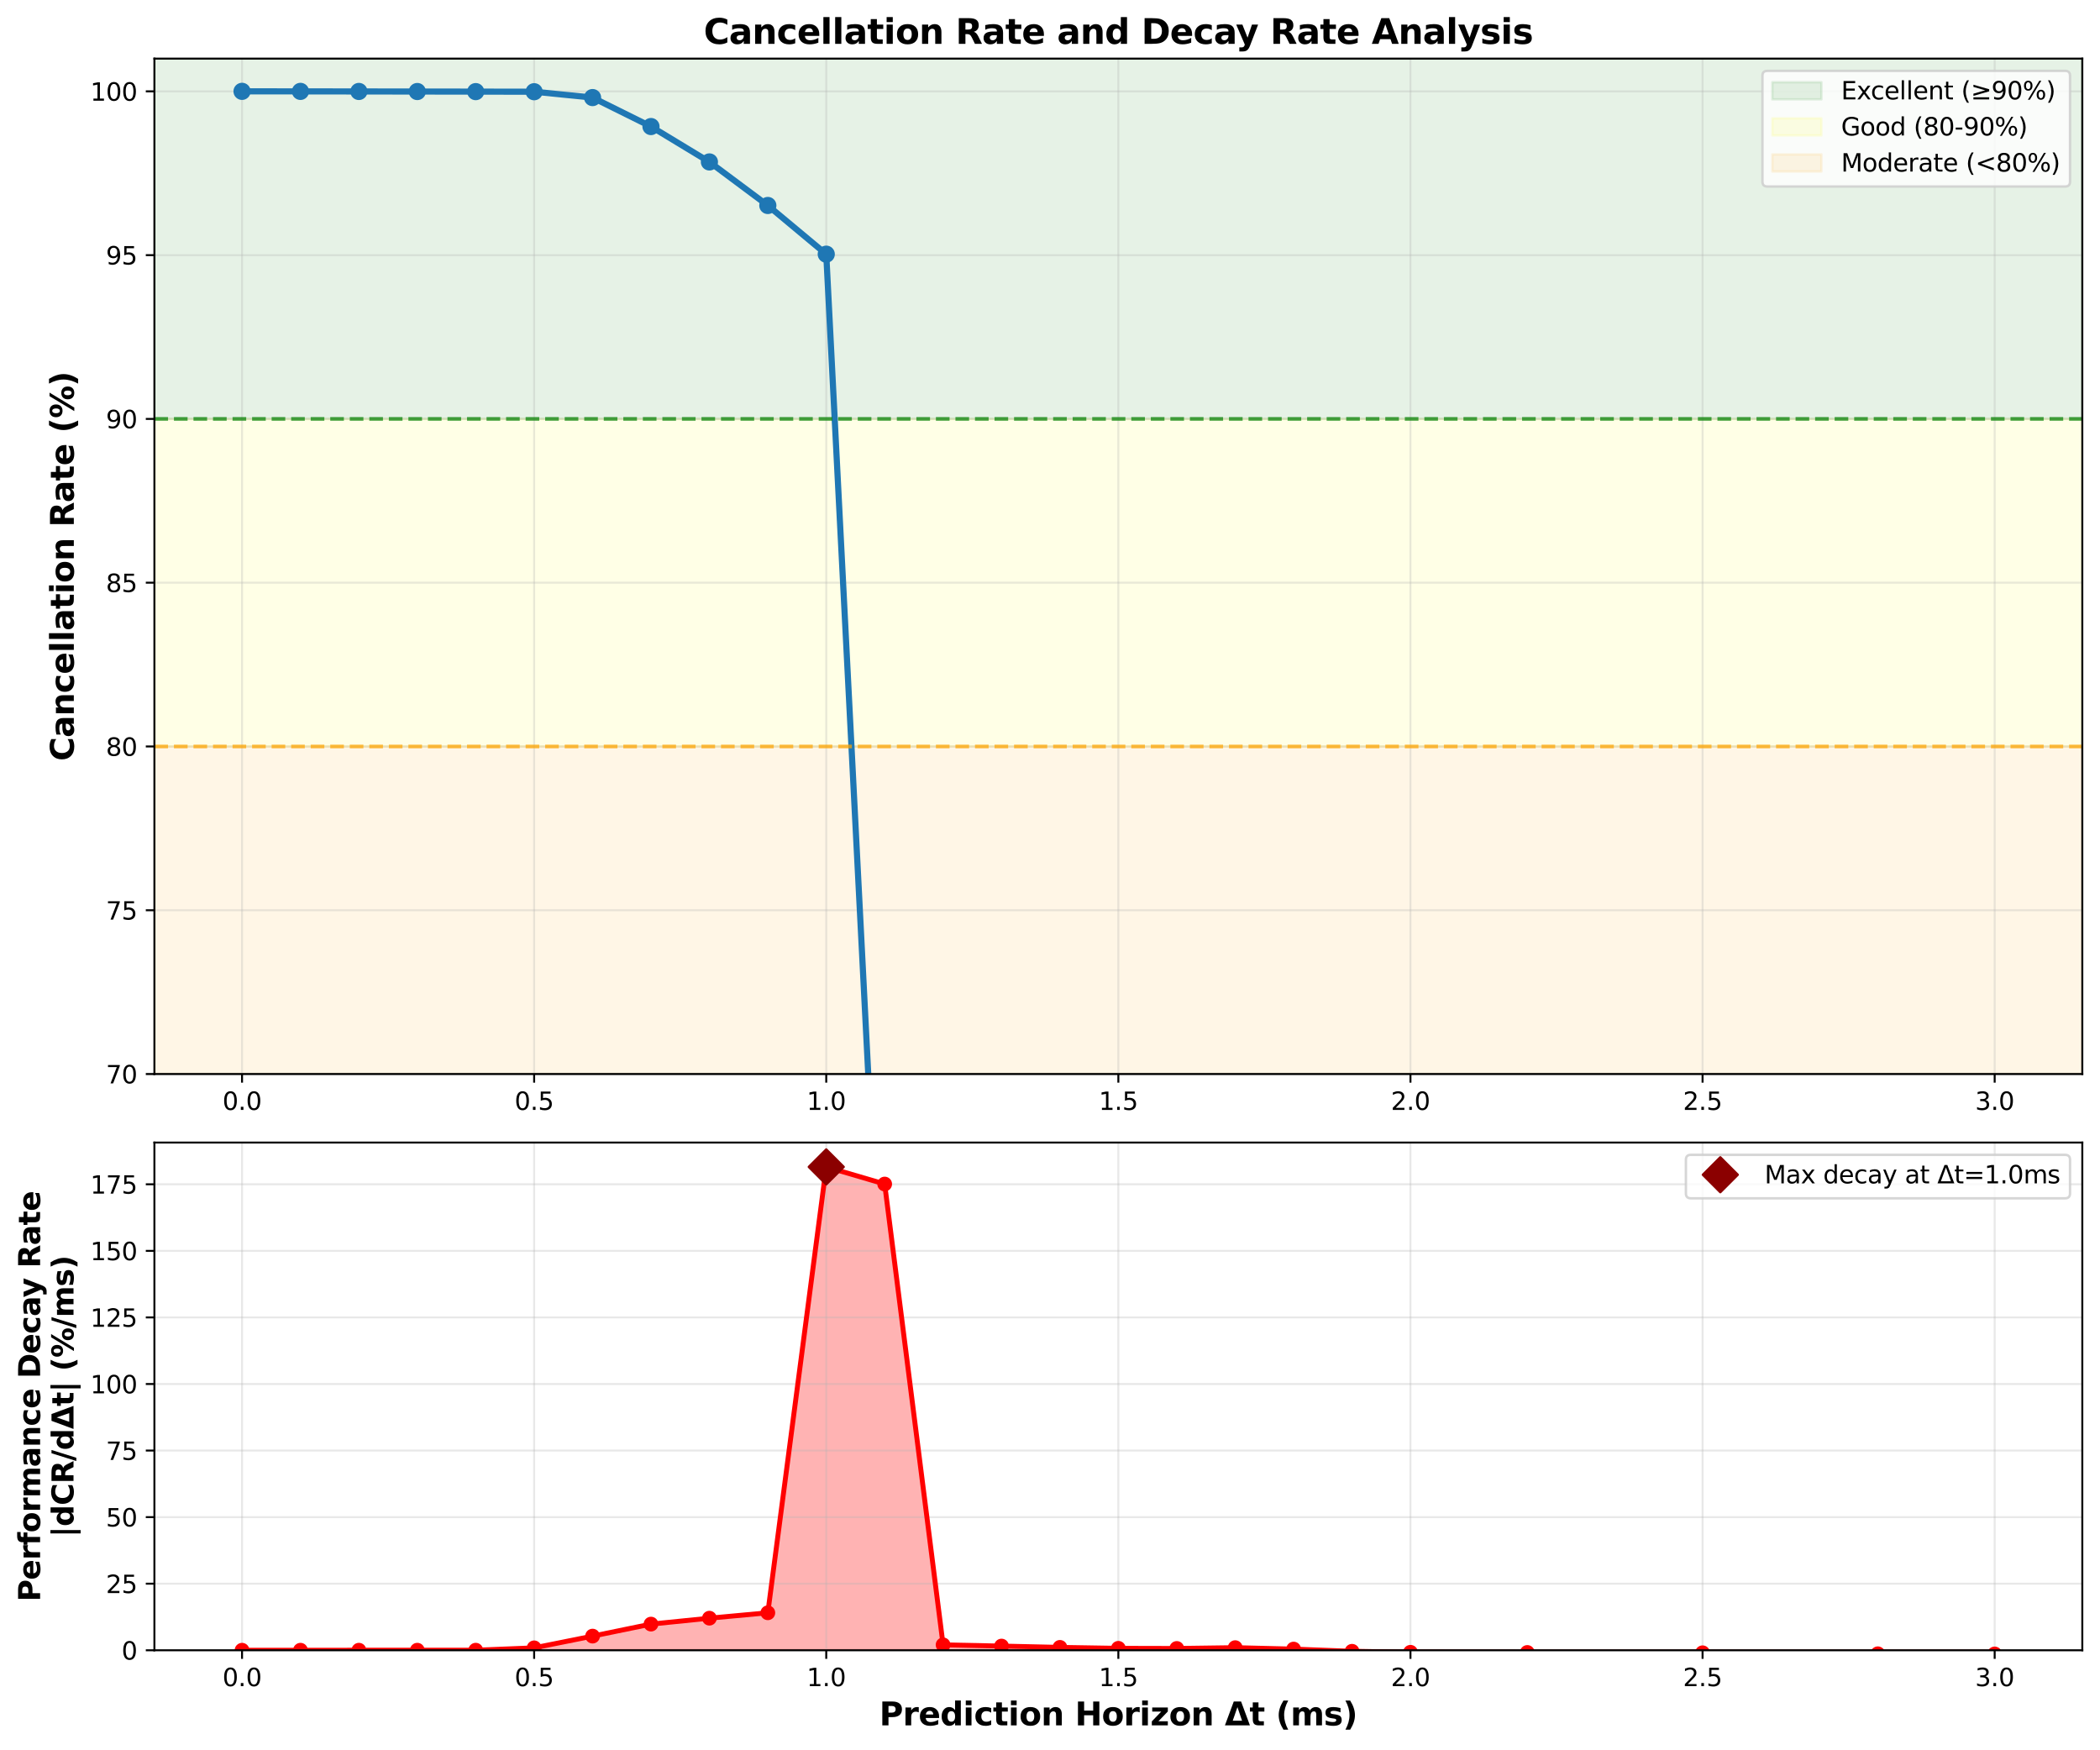 <?xml version="1.0" encoding="utf-8" standalone="no"?>
<!DOCTYPE svg PUBLIC "-//W3C//DTD SVG 1.1//EN"
  "http://www.w3.org/Graphics/SVG/1.1/DTD/svg11.dtd">
<svg xmlns:xlink="http://www.w3.org/1999/xlink" width="854.503pt" height="711.857pt" viewBox="0 0 854.503 711.857" xmlns="http://www.w3.org/2000/svg" version="1.1">
 <defs>
  <style type="text/css">*{stroke-linejoin: round; stroke-linecap: butt}</style>
 </defs>
 <g id="figure_1">
  <g id="patch_1">
   <path d="M 0 711.857 
L 854.503 711.857 
L 854.503 0 
L 0 0 
z
" style="fill: #ffffff"/>
  </g>
  <g id="axes_1">
   <g id="patch_2">
    <path d="M 62.829 436.958 
L 847.303 436.958 
L 847.303 23.838 
L 62.829 23.838 
z
" style="fill: #ffffff"/>
   </g>
   <g id="patch_3">
    <path d="M 62.829 170.429 
L 62.829 23.838 
L 847.303 23.838 
L 847.303 170.429 
z
" clip-path="url(#p0dc3191a69)" style="fill: #008000; opacity: 0.1; stroke: #008000; stroke-linejoin: miter"/>
   </g>
   <g id="patch_4">
    <path d="M 62.829 303.693 
L 62.829 170.429 
L 847.303 170.429 
L 847.303 303.693 
z
" clip-path="url(#p0dc3191a69)" style="fill: #ffff00; opacity: 0.1; stroke: #ffff00; stroke-linejoin: miter"/>
   </g>
   <g id="patch_5">
    <path d="M 62.829 436.958 
L 62.829 303.693 
L 847.303 303.693 
L 847.303 436.958 
z
" clip-path="url(#p0dc3191a69)" style="fill: #ffa500; opacity: 0.1; stroke: #ffa500; stroke-linejoin: miter"/>
   </g>
   <g id="matplotlib.axis_1">
    <g id="xtick_1">
     <g id="line2d_1">
      <path d="M 98.487 436.958 
L 98.487 23.838 
" clip-path="url(#p0dc3191a69)" style="fill: none; stroke: #b0b0b0; stroke-opacity: 0.3; stroke-width: 0.8; stroke-linecap: square"/>
     </g>
     <g id="line2d_2">
      <defs>
       <path id="mb4c6c28d54" d="M 0 0 
L 0 3.5 
" style="stroke: #000000; stroke-width: 0.8"/>
      </defs>
      <g>
       <use xlink:href="#mb4c6c28d54" x="98.487" y="436.958" style="stroke: #000000; stroke-width: 0.8"/>
      </g>
     </g>
     <g id="text_1">
      <!-- 0.0 -->
      <g transform="translate(90.535 451.556) scale(0.1 -0.1)">
       <defs>
        <path id="DejaVuSans-30" d="M 2034 4250 
Q 1547 4250 1301 3770 
Q 1056 3291 1056 2328 
Q 1056 1369 1301 889 
Q 1547 409 2034 409 
Q 2525 409 2770 889 
Q 3016 1369 3016 2328 
Q 3016 3291 2770 3770 
Q 2525 4250 2034 4250 
z
M 2034 4750 
Q 2819 4750 3233 4129 
Q 3647 3509 3647 2328 
Q 3647 1150 3233 529 
Q 2819 -91 2034 -91 
Q 1250 -91 836 529 
Q 422 1150 422 2328 
Q 422 3509 836 4129 
Q 1250 4750 2034 4750 
z
" transform="scale(0.016)"/>
        <path id="DejaVuSans-2e" d="M 684 794 
L 1344 794 
L 1344 0 
L 684 0 
L 684 794 
z
" transform="scale(0.016)"/>
       </defs>
       <use xlink:href="#DejaVuSans-30"/>
       <use xlink:href="#DejaVuSans-2e" x="63.623"/>
       <use xlink:href="#DejaVuSans-30" x="95.41"/>
      </g>
     </g>
    </g>
    <g id="xtick_2">
     <g id="line2d_3">
      <path d="M 217.347 436.958 
L 217.347 23.838 
" clip-path="url(#p0dc3191a69)" style="fill: none; stroke: #b0b0b0; stroke-opacity: 0.3; stroke-width: 0.8; stroke-linecap: square"/>
     </g>
     <g id="line2d_4">
      <g>
       <use xlink:href="#mb4c6c28d54" x="217.347" y="436.958" style="stroke: #000000; stroke-width: 0.8"/>
      </g>
     </g>
     <g id="text_2">
      <!-- 0.5 -->
      <g transform="translate(209.395 451.556) scale(0.1 -0.1)">
       <defs>
        <path id="DejaVuSans-35" d="M 691 4666 
L 3169 4666 
L 3169 4134 
L 1269 4134 
L 1269 2991 
Q 1406 3038 1543 3061 
Q 1681 3084 1819 3084 
Q 2600 3084 3056 2656 
Q 3513 2228 3513 1497 
Q 3513 744 3044 326 
Q 2575 -91 1722 -91 
Q 1428 -91 1123 -41 
Q 819 9 494 109 
L 494 744 
Q 775 591 1075 516 
Q 1375 441 1709 441 
Q 2250 441 2565 725 
Q 2881 1009 2881 1497 
Q 2881 1984 2565 2268 
Q 2250 2553 1709 2553 
Q 1456 2553 1204 2497 
Q 953 2441 691 2322 
L 691 4666 
z
" transform="scale(0.016)"/>
       </defs>
       <use xlink:href="#DejaVuSans-30"/>
       <use xlink:href="#DejaVuSans-2e" x="63.623"/>
       <use xlink:href="#DejaVuSans-35" x="95.41"/>
      </g>
     </g>
    </g>
    <g id="xtick_3">
     <g id="line2d_5">
      <path d="M 336.206 436.958 
L 336.206 23.838 
" clip-path="url(#p0dc3191a69)" style="fill: none; stroke: #b0b0b0; stroke-opacity: 0.3; stroke-width: 0.8; stroke-linecap: square"/>
     </g>
     <g id="line2d_6">
      <g>
       <use xlink:href="#mb4c6c28d54" x="336.206" y="436.958" style="stroke: #000000; stroke-width: 0.8"/>
      </g>
     </g>
     <g id="text_3">
      <!-- 1.0 -->
      <g transform="translate(328.255 451.556) scale(0.1 -0.1)">
       <defs>
        <path id="DejaVuSans-31" d="M 794 531 
L 1825 531 
L 1825 4091 
L 703 3866 
L 703 4441 
L 1819 4666 
L 2450 4666 
L 2450 531 
L 3481 531 
L 3481 0 
L 794 0 
L 794 531 
z
" transform="scale(0.016)"/>
       </defs>
       <use xlink:href="#DejaVuSans-31"/>
       <use xlink:href="#DejaVuSans-2e" x="63.623"/>
       <use xlink:href="#DejaVuSans-30" x="95.41"/>
      </g>
     </g>
    </g>
    <g id="xtick_4">
     <g id="line2d_7">
      <path d="M 455.066 436.958 
L 455.066 23.838 
" clip-path="url(#p0dc3191a69)" style="fill: none; stroke: #b0b0b0; stroke-opacity: 0.3; stroke-width: 0.8; stroke-linecap: square"/>
     </g>
     <g id="line2d_8">
      <g>
       <use xlink:href="#mb4c6c28d54" x="455.066" y="436.958" style="stroke: #000000; stroke-width: 0.8"/>
      </g>
     </g>
     <g id="text_4">
      <!-- 1.5 -->
      <g transform="translate(447.115 451.556) scale(0.1 -0.1)">
       <use xlink:href="#DejaVuSans-31"/>
       <use xlink:href="#DejaVuSans-2e" x="63.623"/>
       <use xlink:href="#DejaVuSans-35" x="95.41"/>
      </g>
     </g>
    </g>
    <g id="xtick_5">
     <g id="line2d_9">
      <path d="M 573.926 436.958 
L 573.926 23.838 
" clip-path="url(#p0dc3191a69)" style="fill: none; stroke: #b0b0b0; stroke-opacity: 0.3; stroke-width: 0.8; stroke-linecap: square"/>
     </g>
     <g id="line2d_10">
      <g>
       <use xlink:href="#mb4c6c28d54" x="573.926" y="436.958" style="stroke: #000000; stroke-width: 0.8"/>
      </g>
     </g>
     <g id="text_5">
      <!-- 2.0 -->
      <g transform="translate(565.974 451.556) scale(0.1 -0.1)">
       <defs>
        <path id="DejaVuSans-32" d="M 1228 531 
L 3431 531 
L 3431 0 
L 469 0 
L 469 531 
Q 828 903 1448 1529 
Q 2069 2156 2228 2338 
Q 2531 2678 2651 2914 
Q 2772 3150 2772 3378 
Q 2772 3750 2511 3984 
Q 2250 4219 1831 4219 
Q 1534 4219 1204 4116 
Q 875 4013 500 3803 
L 500 4441 
Q 881 4594 1212 4672 
Q 1544 4750 1819 4750 
Q 2544 4750 2975 4387 
Q 3406 4025 3406 3419 
Q 3406 3131 3298 2873 
Q 3191 2616 2906 2266 
Q 2828 2175 2409 1742 
Q 1991 1309 1228 531 
z
" transform="scale(0.016)"/>
       </defs>
       <use xlink:href="#DejaVuSans-32"/>
       <use xlink:href="#DejaVuSans-2e" x="63.623"/>
       <use xlink:href="#DejaVuSans-30" x="95.41"/>
      </g>
     </g>
    </g>
    <g id="xtick_6">
     <g id="line2d_11">
      <path d="M 692.786 436.958 
L 692.786 23.838 
" clip-path="url(#p0dc3191a69)" style="fill: none; stroke: #b0b0b0; stroke-opacity: 0.3; stroke-width: 0.8; stroke-linecap: square"/>
     </g>
     <g id="line2d_12">
      <g>
       <use xlink:href="#mb4c6c28d54" x="692.786" y="436.958" style="stroke: #000000; stroke-width: 0.8"/>
      </g>
     </g>
     <g id="text_6">
      <!-- 2.5 -->
      <g transform="translate(684.834 451.556) scale(0.1 -0.1)">
       <use xlink:href="#DejaVuSans-32"/>
       <use xlink:href="#DejaVuSans-2e" x="63.623"/>
       <use xlink:href="#DejaVuSans-35" x="95.41"/>
      </g>
     </g>
    </g>
    <g id="xtick_7">
     <g id="line2d_13">
      <path d="M 811.645 436.958 
L 811.645 23.838 
" clip-path="url(#p0dc3191a69)" style="fill: none; stroke: #b0b0b0; stroke-opacity: 0.3; stroke-width: 0.8; stroke-linecap: square"/>
     </g>
     <g id="line2d_14">
      <g>
       <use xlink:href="#mb4c6c28d54" x="811.645" y="436.958" style="stroke: #000000; stroke-width: 0.8"/>
      </g>
     </g>
     <g id="text_7">
      <!-- 3.0 -->
      <g transform="translate(803.694 451.556) scale(0.1 -0.1)">
       <defs>
        <path id="DejaVuSans-33" d="M 2597 2516 
Q 3050 2419 3304 2112 
Q 3559 1806 3559 1356 
Q 3559 666 3084 287 
Q 2609 -91 1734 -91 
Q 1441 -91 1130 -33 
Q 819 25 488 141 
L 488 750 
Q 750 597 1062 519 
Q 1375 441 1716 441 
Q 2309 441 2620 675 
Q 2931 909 2931 1356 
Q 2931 1769 2642 2001 
Q 2353 2234 1838 2234 
L 1294 2234 
L 1294 2753 
L 1863 2753 
Q 2328 2753 2575 2939 
Q 2822 3125 2822 3475 
Q 2822 3834 2567 4026 
Q 2313 4219 1838 4219 
Q 1578 4219 1281 4162 
Q 984 4106 628 3988 
L 628 4550 
Q 988 4650 1302 4700 
Q 1616 4750 1894 4750 
Q 2613 4750 3031 4423 
Q 3450 4097 3450 3541 
Q 3450 3153 3228 2886 
Q 3006 2619 2597 2516 
z
" transform="scale(0.016)"/>
       </defs>
       <use xlink:href="#DejaVuSans-33"/>
       <use xlink:href="#DejaVuSans-2e" x="63.623"/>
       <use xlink:href="#DejaVuSans-30" x="95.41"/>
      </g>
     </g>
    </g>
   </g>
   <g id="matplotlib.axis_2">
    <g id="ytick_1">
     <g id="line2d_15">
      <path d="M 62.829 436.958 
L 847.303 436.958 
" clip-path="url(#p0dc3191a69)" style="fill: none; stroke: #b0b0b0; stroke-opacity: 0.3; stroke-width: 0.8; stroke-linecap: square"/>
     </g>
     <g id="line2d_16">
      <defs>
       <path id="me3df17d355" d="M 0 0 
L -3.5 0 
" style="stroke: #000000; stroke-width: 0.8"/>
      </defs>
      <g>
       <use xlink:href="#me3df17d355" x="62.829" y="436.958" style="stroke: #000000; stroke-width: 0.8"/>
      </g>
     </g>
     <g id="text_8">
      <!-- 70 -->
      <g transform="translate(43.104 440.757) scale(0.1 -0.1)">
       <defs>
        <path id="DejaVuSans-37" d="M 525 4666 
L 3525 4666 
L 3525 4397 
L 1831 0 
L 1172 0 
L 2766 4134 
L 525 4134 
L 525 4666 
z
" transform="scale(0.016)"/>
       </defs>
       <use xlink:href="#DejaVuSans-37"/>
       <use xlink:href="#DejaVuSans-30" x="63.623"/>
      </g>
     </g>
    </g>
    <g id="ytick_2">
     <g id="line2d_17">
      <path d="M 62.829 370.326 
L 847.303 370.326 
" clip-path="url(#p0dc3191a69)" style="fill: none; stroke: #b0b0b0; stroke-opacity: 0.3; stroke-width: 0.8; stroke-linecap: square"/>
     </g>
     <g id="line2d_18">
      <g>
       <use xlink:href="#me3df17d355" x="62.829" y="370.326" style="stroke: #000000; stroke-width: 0.8"/>
      </g>
     </g>
     <g id="text_9">
      <!-- 75 -->
      <g transform="translate(43.104 374.125) scale(0.1 -0.1)">
       <use xlink:href="#DejaVuSans-37"/>
       <use xlink:href="#DejaVuSans-35" x="63.623"/>
      </g>
     </g>
    </g>
    <g id="ytick_3">
     <g id="line2d_19">
      <path d="M 62.829 303.693 
L 847.303 303.693 
" clip-path="url(#p0dc3191a69)" style="fill: none; stroke: #b0b0b0; stroke-opacity: 0.3; stroke-width: 0.8; stroke-linecap: square"/>
     </g>
     <g id="line2d_20">
      <g>
       <use xlink:href="#me3df17d355" x="62.829" y="303.693" style="stroke: #000000; stroke-width: 0.8"/>
      </g>
     </g>
     <g id="text_10">
      <!-- 80 -->
      <g transform="translate(43.104 307.493) scale(0.1 -0.1)">
       <defs>
        <path id="DejaVuSans-38" d="M 2034 2216 
Q 1584 2216 1326 1975 
Q 1069 1734 1069 1313 
Q 1069 891 1326 650 
Q 1584 409 2034 409 
Q 2484 409 2743 651 
Q 3003 894 3003 1313 
Q 3003 1734 2745 1975 
Q 2488 2216 2034 2216 
z
M 1403 2484 
Q 997 2584 770 2862 
Q 544 3141 544 3541 
Q 544 4100 942 4425 
Q 1341 4750 2034 4750 
Q 2731 4750 3128 4425 
Q 3525 4100 3525 3541 
Q 3525 3141 3298 2862 
Q 3072 2584 2669 2484 
Q 3125 2378 3379 2068 
Q 3634 1759 3634 1313 
Q 3634 634 3220 271 
Q 2806 -91 2034 -91 
Q 1263 -91 848 271 
Q 434 634 434 1313 
Q 434 1759 690 2068 
Q 947 2378 1403 2484 
z
M 1172 3481 
Q 1172 3119 1398 2916 
Q 1625 2713 2034 2713 
Q 2441 2713 2670 2916 
Q 2900 3119 2900 3481 
Q 2900 3844 2670 4047 
Q 2441 4250 2034 4250 
Q 1625 4250 1398 4047 
Q 1172 3844 1172 3481 
z
" transform="scale(0.016)"/>
       </defs>
       <use xlink:href="#DejaVuSans-38"/>
       <use xlink:href="#DejaVuSans-30" x="63.623"/>
      </g>
     </g>
    </g>
    <g id="ytick_4">
     <g id="line2d_21">
      <path d="M 62.829 237.061 
L 847.303 237.061 
" clip-path="url(#p0dc3191a69)" style="fill: none; stroke: #b0b0b0; stroke-opacity: 0.3; stroke-width: 0.8; stroke-linecap: square"/>
     </g>
     <g id="line2d_22">
      <g>
       <use xlink:href="#me3df17d355" x="62.829" y="237.061" style="stroke: #000000; stroke-width: 0.8"/>
      </g>
     </g>
     <g id="text_11">
      <!-- 85 -->
      <g transform="translate(43.104 240.86) scale(0.1 -0.1)">
       <use xlink:href="#DejaVuSans-38"/>
       <use xlink:href="#DejaVuSans-35" x="63.623"/>
      </g>
     </g>
    </g>
    <g id="ytick_5">
     <g id="line2d_23">
      <path d="M 62.829 170.429 
L 847.303 170.429 
" clip-path="url(#p0dc3191a69)" style="fill: none; stroke: #b0b0b0; stroke-opacity: 0.3; stroke-width: 0.8; stroke-linecap: square"/>
     </g>
     <g id="line2d_24">
      <g>
       <use xlink:href="#me3df17d355" x="62.829" y="170.429" style="stroke: #000000; stroke-width: 0.8"/>
      </g>
     </g>
     <g id="text_12">
      <!-- 90 -->
      <g transform="translate(43.104 174.228) scale(0.1 -0.1)">
       <defs>
        <path id="DejaVuSans-39" d="M 703 97 
L 703 672 
Q 941 559 1184 500 
Q 1428 441 1663 441 
Q 2288 441 2617 861 
Q 2947 1281 2994 2138 
Q 2813 1869 2534 1725 
Q 2256 1581 1919 1581 
Q 1219 1581 811 2004 
Q 403 2428 403 3163 
Q 403 3881 828 4315 
Q 1253 4750 1959 4750 
Q 2769 4750 3195 4129 
Q 3622 3509 3622 2328 
Q 3622 1225 3098 567 
Q 2575 -91 1691 -91 
Q 1453 -91 1209 -44 
Q 966 3 703 97 
z
M 1959 2075 
Q 2384 2075 2632 2365 
Q 2881 2656 2881 3163 
Q 2881 3666 2632 3958 
Q 2384 4250 1959 4250 
Q 1534 4250 1286 3958 
Q 1038 3666 1038 3163 
Q 1038 2656 1286 2365 
Q 1534 2075 1959 2075 
z
" transform="scale(0.016)"/>
       </defs>
       <use xlink:href="#DejaVuSans-39"/>
       <use xlink:href="#DejaVuSans-30" x="63.623"/>
      </g>
     </g>
    </g>
    <g id="ytick_6">
     <g id="line2d_25">
      <path d="M 62.829 103.797 
L 847.303 103.797 
" clip-path="url(#p0dc3191a69)" style="fill: none; stroke: #b0b0b0; stroke-opacity: 0.3; stroke-width: 0.8; stroke-linecap: square"/>
     </g>
     <g id="line2d_26">
      <g>
       <use xlink:href="#me3df17d355" x="62.829" y="103.797" style="stroke: #000000; stroke-width: 0.8"/>
      </g>
     </g>
     <g id="text_13">
      <!-- 95 -->
      <g transform="translate(43.104 107.596) scale(0.1 -0.1)">
       <use xlink:href="#DejaVuSans-39"/>
       <use xlink:href="#DejaVuSans-35" x="63.623"/>
      </g>
     </g>
    </g>
    <g id="ytick_7">
     <g id="line2d_27">
      <path d="M 62.829 37.164 
L 847.303 37.164 
" clip-path="url(#p0dc3191a69)" style="fill: none; stroke: #b0b0b0; stroke-opacity: 0.3; stroke-width: 0.8; stroke-linecap: square"/>
     </g>
     <g id="line2d_28">
      <g>
       <use xlink:href="#me3df17d355" x="62.829" y="37.164" style="stroke: #000000; stroke-width: 0.8"/>
      </g>
     </g>
     <g id="text_14">
      <!-- 100 -->
      <g transform="translate(36.742 40.963) scale(0.1 -0.1)">
       <use xlink:href="#DejaVuSans-31"/>
       <use xlink:href="#DejaVuSans-30" x="63.623"/>
       <use xlink:href="#DejaVuSans-30" x="127.246"/>
      </g>
     </g>
    </g>
    <g id="text_15">
     <!-- Cancellation Rate (%) -->
     <g transform="translate(30.038 309.602) rotate(-90) scale(0.13 -0.13)">
      <defs>
       <path id="DejaVuSans-Bold-43" d="M 4288 256 
Q 3956 84 3597 -3 
Q 3238 -91 2847 -91 
Q 1681 -91 1000 561 
Q 319 1213 319 2328 
Q 319 3447 1000 4098 
Q 1681 4750 2847 4750 
Q 3238 4750 3597 4662 
Q 3956 4575 4288 4403 
L 4288 3438 
Q 3953 3666 3628 3772 
Q 3303 3878 2944 3878 
Q 2300 3878 1931 3465 
Q 1563 3053 1563 2328 
Q 1563 1606 1931 1193 
Q 2300 781 2944 781 
Q 3303 781 3628 887 
Q 3953 994 4288 1222 
L 4288 256 
z
" transform="scale(0.016)"/>
       <path id="DejaVuSans-Bold-61" d="M 2106 1575 
Q 1756 1575 1579 1456 
Q 1403 1338 1403 1106 
Q 1403 894 1545 773 
Q 1688 653 1941 653 
Q 2256 653 2472 879 
Q 2688 1106 2688 1447 
L 2688 1575 
L 2106 1575 
z
M 3816 1997 
L 3816 0 
L 2688 0 
L 2688 519 
Q 2463 200 2181 54 
Q 1900 -91 1497 -91 
Q 953 -91 614 226 
Q 275 544 275 1050 
Q 275 1666 698 1953 
Q 1122 2241 2028 2241 
L 2688 2241 
L 2688 2328 
Q 2688 2594 2478 2717 
Q 2269 2841 1825 2841 
Q 1466 2841 1156 2769 
Q 847 2697 581 2553 
L 581 3406 
Q 941 3494 1303 3539 
Q 1666 3584 2028 3584 
Q 2975 3584 3395 3211 
Q 3816 2838 3816 1997 
z
" transform="scale(0.016)"/>
       <path id="DejaVuSans-Bold-6e" d="M 4056 2131 
L 4056 0 
L 2931 0 
L 2931 347 
L 2931 1631 
Q 2931 2084 2911 2256 
Q 2891 2428 2841 2509 
Q 2775 2619 2662 2680 
Q 2550 2741 2406 2741 
Q 2056 2741 1856 2470 
Q 1656 2200 1656 1722 
L 1656 0 
L 538 0 
L 538 3500 
L 1656 3500 
L 1656 2988 
Q 1909 3294 2193 3439 
Q 2478 3584 2822 3584 
Q 3428 3584 3742 3212 
Q 4056 2841 4056 2131 
z
" transform="scale(0.016)"/>
       <path id="DejaVuSans-Bold-63" d="M 3366 3391 
L 3366 2478 
Q 3138 2634 2908 2709 
Q 2678 2784 2431 2784 
Q 1963 2784 1702 2511 
Q 1441 2238 1441 1747 
Q 1441 1256 1702 982 
Q 1963 709 2431 709 
Q 2694 709 2930 787 
Q 3166 866 3366 1019 
L 3366 103 
Q 3103 6 2833 -42 
Q 2563 -91 2291 -91 
Q 1344 -91 809 395 
Q 275 881 275 1747 
Q 275 2613 809 3098 
Q 1344 3584 2291 3584 
Q 2566 3584 2833 3536 
Q 3100 3488 3366 3391 
z
" transform="scale(0.016)"/>
       <path id="DejaVuSans-Bold-65" d="M 4031 1759 
L 4031 1441 
L 1416 1441 
Q 1456 1047 1700 850 
Q 1944 653 2381 653 
Q 2734 653 3104 758 
Q 3475 863 3866 1075 
L 3866 213 
Q 3469 63 3072 -14 
Q 2675 -91 2278 -91 
Q 1328 -91 801 392 
Q 275 875 275 1747 
Q 275 2603 792 3093 
Q 1309 3584 2216 3584 
Q 3041 3584 3536 3087 
Q 4031 2591 4031 1759 
z
M 2881 2131 
Q 2881 2450 2695 2645 
Q 2509 2841 2209 2841 
Q 1884 2841 1681 2658 
Q 1478 2475 1428 2131 
L 2881 2131 
z
" transform="scale(0.016)"/>
       <path id="DejaVuSans-Bold-6c" d="M 538 4863 
L 1656 4863 
L 1656 0 
L 538 0 
L 538 4863 
z
" transform="scale(0.016)"/>
       <path id="DejaVuSans-Bold-74" d="M 1759 4494 
L 1759 3500 
L 2913 3500 
L 2913 2700 
L 1759 2700 
L 1759 1216 
Q 1759 972 1856 886 
Q 1953 800 2241 800 
L 2816 800 
L 2816 0 
L 1856 0 
Q 1194 0 917 276 
Q 641 553 641 1216 
L 641 2700 
L 84 2700 
L 84 3500 
L 641 3500 
L 641 4494 
L 1759 4494 
z
" transform="scale(0.016)"/>
       <path id="DejaVuSans-Bold-69" d="M 538 3500 
L 1656 3500 
L 1656 0 
L 538 0 
L 538 3500 
z
M 538 4863 
L 1656 4863 
L 1656 3950 
L 538 3950 
L 538 4863 
z
" transform="scale(0.016)"/>
       <path id="DejaVuSans-Bold-6f" d="M 2203 2784 
Q 1831 2784 1636 2517 
Q 1441 2250 1441 1747 
Q 1441 1244 1636 976 
Q 1831 709 2203 709 
Q 2569 709 2762 976 
Q 2956 1244 2956 1747 
Q 2956 2250 2762 2517 
Q 2569 2784 2203 2784 
z
M 2203 3584 
Q 3106 3584 3614 3096 
Q 4122 2609 4122 1747 
Q 4122 884 3614 396 
Q 3106 -91 2203 -91 
Q 1297 -91 786 396 
Q 275 884 275 1747 
Q 275 2609 786 3096 
Q 1297 3584 2203 3584 
z
" transform="scale(0.016)"/>
       <path id="DejaVuSans-Bold-20" transform="scale(0.016)"/>
       <path id="DejaVuSans-Bold-52" d="M 2297 2597 
Q 2675 2597 2839 2737 
Q 3003 2878 3003 3200 
Q 3003 3519 2839 3656 
Q 2675 3794 2297 3794 
L 1791 3794 
L 1791 2597 
L 2297 2597 
z
M 1791 1766 
L 1791 0 
L 588 0 
L 588 4666 
L 2425 4666 
Q 3347 4666 3776 4356 
Q 4206 4047 4206 3378 
Q 4206 2916 3982 2619 
Q 3759 2322 3309 2181 
Q 3556 2125 3751 1926 
Q 3947 1728 4147 1325 
L 4800 0 
L 3519 0 
L 2950 1159 
Q 2778 1509 2601 1637 
Q 2425 1766 2131 1766 
L 1791 1766 
z
" transform="scale(0.016)"/>
       <path id="DejaVuSans-Bold-28" d="M 2413 -844 
L 1484 -844 
Q 1006 -72 778 623 
Q 550 1319 550 2003 
Q 550 2688 779 3389 
Q 1009 4091 1484 4856 
L 2413 4856 
Q 2013 4116 1813 3408 
Q 1613 2700 1613 2009 
Q 1613 1319 1811 609 
Q 2009 -100 2413 -844 
z
" transform="scale(0.016)"/>
       <path id="DejaVuSans-Bold-25" d="M 4959 1925 
Q 4738 1925 4616 1733 
Q 4494 1541 4494 1184 
Q 4494 825 4614 633 
Q 4734 441 4959 441 
Q 5184 441 5303 633 
Q 5422 825 5422 1184 
Q 5422 1541 5301 1733 
Q 5181 1925 4959 1925 
z
M 4959 2450 
Q 5541 2450 5875 2112 
Q 6209 1775 6209 1184 
Q 6209 594 5875 251 
Q 5541 -91 4959 -91 
Q 4378 -91 4042 251 
Q 3706 594 3706 1184 
Q 3706 1772 4042 2111 
Q 4378 2450 4959 2450 
z
M 2094 -91 
L 1403 -91 
L 4319 4750 
L 5013 4750 
L 2094 -91 
z
M 1453 4750 
Q 2034 4750 2367 4411 
Q 2700 4072 2700 3481 
Q 2700 2891 2367 2550 
Q 2034 2209 1453 2209 
Q 872 2209 539 2550 
Q 206 2891 206 3481 
Q 206 4072 539 4411 
Q 872 4750 1453 4750 
z
M 1453 4225 
Q 1228 4225 1106 4031 
Q 984 3838 984 3481 
Q 984 3122 1106 2926 
Q 1228 2731 1453 2731 
Q 1678 2731 1798 2926 
Q 1919 3122 1919 3481 
Q 1919 3838 1797 4031 
Q 1675 4225 1453 4225 
z
" transform="scale(0.016)"/>
       <path id="DejaVuSans-Bold-29" d="M 513 -844 
Q 913 -100 1113 609 
Q 1313 1319 1313 2009 
Q 1313 2700 1113 3408 
Q 913 4116 513 4856 
L 1441 4856 
Q 1916 4091 2145 3389 
Q 2375 2688 2375 2003 
Q 2375 1319 2147 623 
Q 1919 -72 1441 -844 
L 513 -844 
z
" transform="scale(0.016)"/>
      </defs>
      <use xlink:href="#DejaVuSans-Bold-43"/>
      <use xlink:href="#DejaVuSans-Bold-61" x="73.389"/>
      <use xlink:href="#DejaVuSans-Bold-6e" x="140.869"/>
      <use xlink:href="#DejaVuSans-Bold-63" x="212.061"/>
      <use xlink:href="#DejaVuSans-Bold-65" x="271.338"/>
      <use xlink:href="#DejaVuSans-Bold-6c" x="339.16"/>
      <use xlink:href="#DejaVuSans-Bold-6c" x="373.438"/>
      <use xlink:href="#DejaVuSans-Bold-61" x="407.715"/>
      <use xlink:href="#DejaVuSans-Bold-74" x="475.195"/>
      <use xlink:href="#DejaVuSans-Bold-69" x="522.998"/>
      <use xlink:href="#DejaVuSans-Bold-6f" x="557.275"/>
      <use xlink:href="#DejaVuSans-Bold-6e" x="625.977"/>
      <use xlink:href="#DejaVuSans-Bold-20" x="697.168"/>
      <use xlink:href="#DejaVuSans-Bold-52" x="731.982"/>
      <use xlink:href="#DejaVuSans-Bold-61" x="808.984"/>
      <use xlink:href="#DejaVuSans-Bold-74" x="876.465"/>
      <use xlink:href="#DejaVuSans-Bold-65" x="924.268"/>
      <use xlink:href="#DejaVuSans-Bold-20" x="992.09"/>
      <use xlink:href="#DejaVuSans-Bold-28" x="1026.904"/>
      <use xlink:href="#DejaVuSans-Bold-25" x="1072.607"/>
      <use xlink:href="#DejaVuSans-Bold-29" x="1172.803"/>
     </g>
    </g>
   </g>
   <g id="line2d_29">
    <path d="M 98.487 37.164 
L 122.259 37.179 
L 146.031 37.21 
L 169.803 37.237 
L 193.575 37.274 
L 217.347 37.316 
L 241.119 39.697 
L 264.891 51.484 
L 288.663 65.883 
L 312.434 83.599 
L 336.206 103.413 
L 359.978 567.429 
L 383.75 570.092 
L 407.522 572.853 
L 431.294 574.3 
L 455.066 575.756 
L 478.838 576.256 
L 502.61 577.57 
L 526.382 578.88 
L 550.154 578.761 
L 573.926 577.866 
L 621.47 575.388 
L 692.786 572.706 
L 764.101 567.842 
L 811.645 564.16 
" clip-path="url(#p0dc3191a69)" style="fill: none; stroke: #1f77b4; stroke-width: 2.5; stroke-linecap: square"/>
    <defs>
     <path id="mdd2b09b4cb" d="M 0 3 
C 0.796 3 1.559 2.684 2.121 2.121 
C 2.684 1.559 3 0.796 3 0 
C 3 -0.796 2.684 -1.559 2.121 -2.121 
C 1.559 -2.684 0.796 -3 0 -3 
C -0.796 -3 -1.559 -2.684 -2.121 -2.121 
C -2.684 -1.559 -3 -0.796 -3 0 
C -3 0.796 -2.684 1.559 -2.121 2.121 
C -1.559 2.684 -0.796 3 0 3 
z
" style="stroke: #1f77b4"/>
    </defs>
    <g clip-path="url(#p0dc3191a69)">
     <use xlink:href="#mdd2b09b4cb" x="98.487" y="37.164" style="fill: #1f77b4; stroke: #1f77b4"/>
     <use xlink:href="#mdd2b09b4cb" x="122.259" y="37.179" style="fill: #1f77b4; stroke: #1f77b4"/>
     <use xlink:href="#mdd2b09b4cb" x="146.031" y="37.21" style="fill: #1f77b4; stroke: #1f77b4"/>
     <use xlink:href="#mdd2b09b4cb" x="169.803" y="37.237" style="fill: #1f77b4; stroke: #1f77b4"/>
     <use xlink:href="#mdd2b09b4cb" x="193.575" y="37.274" style="fill: #1f77b4; stroke: #1f77b4"/>
     <use xlink:href="#mdd2b09b4cb" x="217.347" y="37.316" style="fill: #1f77b4; stroke: #1f77b4"/>
     <use xlink:href="#mdd2b09b4cb" x="241.119" y="39.697" style="fill: #1f77b4; stroke: #1f77b4"/>
     <use xlink:href="#mdd2b09b4cb" x="264.891" y="51.484" style="fill: #1f77b4; stroke: #1f77b4"/>
     <use xlink:href="#mdd2b09b4cb" x="288.663" y="65.883" style="fill: #1f77b4; stroke: #1f77b4"/>
     <use xlink:href="#mdd2b09b4cb" x="312.434" y="83.599" style="fill: #1f77b4; stroke: #1f77b4"/>
     <use xlink:href="#mdd2b09b4cb" x="336.206" y="103.413" style="fill: #1f77b4; stroke: #1f77b4"/>
     <use xlink:href="#mdd2b09b4cb" x="359.978" y="567.429" style="fill: #1f77b4; stroke: #1f77b4"/>
     <use xlink:href="#mdd2b09b4cb" x="383.75" y="570.092" style="fill: #1f77b4; stroke: #1f77b4"/>
     <use xlink:href="#mdd2b09b4cb" x="407.522" y="572.853" style="fill: #1f77b4; stroke: #1f77b4"/>
     <use xlink:href="#mdd2b09b4cb" x="431.294" y="574.3" style="fill: #1f77b4; stroke: #1f77b4"/>
     <use xlink:href="#mdd2b09b4cb" x="455.066" y="575.756" style="fill: #1f77b4; stroke: #1f77b4"/>
     <use xlink:href="#mdd2b09b4cb" x="478.838" y="576.256" style="fill: #1f77b4; stroke: #1f77b4"/>
     <use xlink:href="#mdd2b09b4cb" x="502.61" y="577.57" style="fill: #1f77b4; stroke: #1f77b4"/>
     <use xlink:href="#mdd2b09b4cb" x="526.382" y="578.88" style="fill: #1f77b4; stroke: #1f77b4"/>
     <use xlink:href="#mdd2b09b4cb" x="550.154" y="578.761" style="fill: #1f77b4; stroke: #1f77b4"/>
     <use xlink:href="#mdd2b09b4cb" x="573.926" y="577.866" style="fill: #1f77b4; stroke: #1f77b4"/>
     <use xlink:href="#mdd2b09b4cb" x="621.47" y="575.388" style="fill: #1f77b4; stroke: #1f77b4"/>
     <use xlink:href="#mdd2b09b4cb" x="692.786" y="572.706" style="fill: #1f77b4; stroke: #1f77b4"/>
     <use xlink:href="#mdd2b09b4cb" x="764.101" y="567.842" style="fill: #1f77b4; stroke: #1f77b4"/>
     <use xlink:href="#mdd2b09b4cb" x="811.645" y="564.16" style="fill: #1f77b4; stroke: #1f77b4"/>
    </g>
   </g>
   <g id="line2d_30">
    <path d="M 62.829 170.429 
L 847.303 170.429 
" clip-path="url(#p0dc3191a69)" style="fill: none; stroke-dasharray: 5.55,2.4; stroke-dashoffset: 0; stroke: #008000; stroke-opacity: 0.7; stroke-width: 1.5"/>
   </g>
   <g id="line2d_31">
    <path d="M 62.829 303.693 
L 847.303 303.693 
" clip-path="url(#p0dc3191a69)" style="fill: none; stroke-dasharray: 5.55,2.4; stroke-dashoffset: 0; stroke: #ffa500; stroke-opacity: 0.7; stroke-width: 1.5"/>
   </g>
   <g id="patch_6">
    <path d="M 62.829 436.958 
L 62.829 23.838 
" style="fill: none; stroke: #000000; stroke-width: 0.8; stroke-linejoin: miter; stroke-linecap: square"/>
   </g>
   <g id="patch_7">
    <path d="M 847.303 436.958 
L 847.303 23.838 
" style="fill: none; stroke: #000000; stroke-width: 0.8; stroke-linejoin: miter; stroke-linecap: square"/>
   </g>
   <g id="patch_8">
    <path d="M 62.829 436.958 
L 847.303 436.958 
" style="fill: none; stroke: #000000; stroke-width: 0.8; stroke-linejoin: miter; stroke-linecap: square"/>
   </g>
   <g id="patch_9">
    <path d="M 62.829 23.838 
L 847.303 23.838 
" style="fill: none; stroke: #000000; stroke-width: 0.8; stroke-linejoin: miter; stroke-linecap: square"/>
   </g>
   <g id="text_16">
    <!-- Cancellation Rate and Decay Rate Analysis -->
    <g transform="translate(286.35 17.838) scale(0.14 -0.14)">
     <defs>
      <path id="DejaVuSans-Bold-64" d="M 2919 2988 
L 2919 4863 
L 4044 4863 
L 4044 0 
L 2919 0 
L 2919 506 
Q 2688 197 2409 53 
Q 2131 -91 1766 -91 
Q 1119 -91 703 423 
Q 288 938 288 1747 
Q 288 2556 703 3070 
Q 1119 3584 1766 3584 
Q 2128 3584 2408 3439 
Q 2688 3294 2919 2988 
z
M 2181 722 
Q 2541 722 2730 984 
Q 2919 1247 2919 1747 
Q 2919 2247 2730 2509 
Q 2541 2772 2181 2772 
Q 1825 2772 1636 2509 
Q 1447 2247 1447 1747 
Q 1447 1247 1636 984 
Q 1825 722 2181 722 
z
" transform="scale(0.016)"/>
      <path id="DejaVuSans-Bold-44" d="M 1791 3756 
L 1791 909 
L 2222 909 
Q 2959 909 3348 1275 
Q 3738 1641 3738 2338 
Q 3738 3031 3350 3393 
Q 2963 3756 2222 3756 
L 1791 3756 
z
M 588 4666 
L 1856 4666 
Q 2919 4666 3439 4514 
Q 3959 4363 4331 4000 
Q 4659 3684 4818 3271 
Q 4978 2859 4978 2338 
Q 4978 1809 4818 1395 
Q 4659 981 4331 666 
Q 3956 303 3431 151 
Q 2906 0 1856 0 
L 588 0 
L 588 4666 
z
" transform="scale(0.016)"/>
      <path id="DejaVuSans-Bold-79" d="M 78 3500 
L 1197 3500 
L 2138 1125 
L 2938 3500 
L 4056 3500 
L 2584 -331 
Q 2363 -916 2067 -1148 
Q 1772 -1381 1288 -1381 
L 641 -1381 
L 641 -647 
L 991 -647 
Q 1275 -647 1404 -556 
Q 1534 -466 1606 -231 
L 1638 -134 
L 78 3500 
z
" transform="scale(0.016)"/>
      <path id="DejaVuSans-Bold-41" d="M 3419 850 
L 1538 850 
L 1241 0 
L 31 0 
L 1759 4666 
L 3194 4666 
L 4922 0 
L 3713 0 
L 3419 850 
z
M 1838 1716 
L 3116 1716 
L 2478 3572 
L 1838 1716 
z
" transform="scale(0.016)"/>
      <path id="DejaVuSans-Bold-73" d="M 3272 3391 
L 3272 2541 
Q 2913 2691 2578 2766 
Q 2244 2841 1947 2841 
Q 1628 2841 1473 2761 
Q 1319 2681 1319 2516 
Q 1319 2381 1436 2309 
Q 1553 2238 1856 2203 
L 2053 2175 
Q 2913 2066 3209 1816 
Q 3506 1566 3506 1031 
Q 3506 472 3093 190 
Q 2681 -91 1863 -91 
Q 1516 -91 1145 -36 
Q 775 19 384 128 
L 384 978 
Q 719 816 1070 734 
Q 1422 653 1784 653 
Q 2113 653 2278 743 
Q 2444 834 2444 1013 
Q 2444 1163 2330 1236 
Q 2216 1309 1875 1350 
L 1678 1375 
Q 931 1469 631 1722 
Q 331 1975 331 2491 
Q 331 3047 712 3315 
Q 1094 3584 1881 3584 
Q 2191 3584 2531 3537 
Q 2872 3491 3272 3391 
z
" transform="scale(0.016)"/>
     </defs>
     <use xlink:href="#DejaVuSans-Bold-43"/>
     <use xlink:href="#DejaVuSans-Bold-61" x="73.389"/>
     <use xlink:href="#DejaVuSans-Bold-6e" x="140.869"/>
     <use xlink:href="#DejaVuSans-Bold-63" x="212.061"/>
     <use xlink:href="#DejaVuSans-Bold-65" x="271.338"/>
     <use xlink:href="#DejaVuSans-Bold-6c" x="339.16"/>
     <use xlink:href="#DejaVuSans-Bold-6c" x="373.438"/>
     <use xlink:href="#DejaVuSans-Bold-61" x="407.715"/>
     <use xlink:href="#DejaVuSans-Bold-74" x="475.195"/>
     <use xlink:href="#DejaVuSans-Bold-69" x="522.998"/>
     <use xlink:href="#DejaVuSans-Bold-6f" x="557.275"/>
     <use xlink:href="#DejaVuSans-Bold-6e" x="625.977"/>
     <use xlink:href="#DejaVuSans-Bold-20" x="697.168"/>
     <use xlink:href="#DejaVuSans-Bold-52" x="731.982"/>
     <use xlink:href="#DejaVuSans-Bold-61" x="808.984"/>
     <use xlink:href="#DejaVuSans-Bold-74" x="876.465"/>
     <use xlink:href="#DejaVuSans-Bold-65" x="924.268"/>
     <use xlink:href="#DejaVuSans-Bold-20" x="992.09"/>
     <use xlink:href="#DejaVuSans-Bold-61" x="1026.904"/>
     <use xlink:href="#DejaVuSans-Bold-6e" x="1094.385"/>
     <use xlink:href="#DejaVuSans-Bold-64" x="1165.576"/>
     <use xlink:href="#DejaVuSans-Bold-20" x="1237.158"/>
     <use xlink:href="#DejaVuSans-Bold-44" x="1271.973"/>
     <use xlink:href="#DejaVuSans-Bold-65" x="1354.98"/>
     <use xlink:href="#DejaVuSans-Bold-63" x="1422.803"/>
     <use xlink:href="#DejaVuSans-Bold-61" x="1482.08"/>
     <use xlink:href="#DejaVuSans-Bold-79" x="1546.436"/>
     <use xlink:href="#DejaVuSans-Bold-20" x="1611.621"/>
     <use xlink:href="#DejaVuSans-Bold-52" x="1646.436"/>
     <use xlink:href="#DejaVuSans-Bold-61" x="1723.438"/>
     <use xlink:href="#DejaVuSans-Bold-74" x="1790.918"/>
     <use xlink:href="#DejaVuSans-Bold-65" x="1838.721"/>
     <use xlink:href="#DejaVuSans-Bold-20" x="1906.543"/>
     <use xlink:href="#DejaVuSans-Bold-41" x="1941.357"/>
     <use xlink:href="#DejaVuSans-Bold-6e" x="2018.75"/>
     <use xlink:href="#DejaVuSans-Bold-61" x="2089.941"/>
     <use xlink:href="#DejaVuSans-Bold-6c" x="2157.422"/>
     <use xlink:href="#DejaVuSans-Bold-79" x="2191.699"/>
     <use xlink:href="#DejaVuSans-Bold-73" x="2256.885"/>
     <use xlink:href="#DejaVuSans-Bold-69" x="2316.406"/>
     <use xlink:href="#DejaVuSans-Bold-73" x="2350.684"/>
    </g>
   </g>
   <g id="legend_1">
    <g id="patch_10">
     <path d="M 719.155 75.872 
L 840.303 75.872 
Q 842.303 75.872 842.303 73.872 
L 842.303 30.838 
Q 842.303 28.838 840.303 28.838 
L 719.155 28.838 
Q 717.155 28.838 717.155 30.838 
L 717.155 73.872 
Q 717.155 75.872 719.155 75.872 
z
" style="fill: #ffffff; opacity: 0.8; stroke: #cccccc; stroke-linejoin: miter"/>
    </g>
    <g id="patch_11">
     <path d="M 721.155 40.436 
L 741.155 40.436 
L 741.155 33.436 
L 721.155 33.436 
z
" style="fill: #008000; opacity: 0.1; stroke: #008000; stroke-linejoin: miter"/>
    </g>
    <g id="text_17">
     <!-- Excellent (≥90%) -->
     <g transform="translate(749.155 40.436) scale(0.1 -0.1)">
      <defs>
       <path id="DejaVuSans-45" d="M 628 4666 
L 3578 4666 
L 3578 4134 
L 1259 4134 
L 1259 2753 
L 3481 2753 
L 3481 2222 
L 1259 2222 
L 1259 531 
L 3634 531 
L 3634 0 
L 628 0 
L 628 4666 
z
" transform="scale(0.016)"/>
       <path id="DejaVuSans-78" d="M 3513 3500 
L 2247 1797 
L 3578 0 
L 2900 0 
L 1881 1375 
L 863 0 
L 184 0 
L 1544 1831 
L 300 3500 
L 978 3500 
L 1906 2253 
L 2834 3500 
L 3513 3500 
z
" transform="scale(0.016)"/>
       <path id="DejaVuSans-63" d="M 3122 3366 
L 3122 2828 
Q 2878 2963 2633 3030 
Q 2388 3097 2138 3097 
Q 1578 3097 1268 2742 
Q 959 2388 959 1747 
Q 959 1106 1268 751 
Q 1578 397 2138 397 
Q 2388 397 2633 464 
Q 2878 531 3122 666 
L 3122 134 
Q 2881 22 2623 -34 
Q 2366 -91 2075 -91 
Q 1284 -91 818 406 
Q 353 903 353 1747 
Q 353 2603 823 3093 
Q 1294 3584 2113 3584 
Q 2378 3584 2631 3529 
Q 2884 3475 3122 3366 
z
" transform="scale(0.016)"/>
       <path id="DejaVuSans-65" d="M 3597 1894 
L 3597 1613 
L 953 1613 
Q 991 1019 1311 708 
Q 1631 397 2203 397 
Q 2534 397 2845 478 
Q 3156 559 3463 722 
L 3463 178 
Q 3153 47 2828 -22 
Q 2503 -91 2169 -91 
Q 1331 -91 842 396 
Q 353 884 353 1716 
Q 353 2575 817 3079 
Q 1281 3584 2069 3584 
Q 2775 3584 3186 3129 
Q 3597 2675 3597 1894 
z
M 3022 2063 
Q 3016 2534 2758 2815 
Q 2500 3097 2075 3097 
Q 1594 3097 1305 2825 
Q 1016 2553 972 2059 
L 3022 2063 
z
" transform="scale(0.016)"/>
       <path id="DejaVuSans-6c" d="M 603 4863 
L 1178 4863 
L 1178 0 
L 603 0 
L 603 4863 
z
" transform="scale(0.016)"/>
       <path id="DejaVuSans-6e" d="M 3513 2113 
L 3513 0 
L 2938 0 
L 2938 2094 
Q 2938 2591 2744 2837 
Q 2550 3084 2163 3084 
Q 1697 3084 1428 2787 
Q 1159 2491 1159 1978 
L 1159 0 
L 581 0 
L 581 3500 
L 1159 3500 
L 1159 2956 
Q 1366 3272 1645 3428 
Q 1925 3584 2291 3584 
Q 2894 3584 3203 3211 
Q 3513 2838 3513 2113 
z
" transform="scale(0.016)"/>
       <path id="DejaVuSans-74" d="M 1172 4494 
L 1172 3500 
L 2356 3500 
L 2356 3053 
L 1172 3053 
L 1172 1153 
Q 1172 725 1289 603 
Q 1406 481 1766 481 
L 2356 481 
L 2356 0 
L 1766 0 
Q 1100 0 847 248 
Q 594 497 594 1153 
L 594 3053 
L 172 3053 
L 172 3500 
L 594 3500 
L 594 4494 
L 1172 4494 
z
" transform="scale(0.016)"/>
       <path id="DejaVuSans-20" transform="scale(0.016)"/>
       <path id="DejaVuSans-28" d="M 1984 4856 
Q 1566 4138 1362 3434 
Q 1159 2731 1159 2009 
Q 1159 1288 1364 580 
Q 1569 -128 1984 -844 
L 1484 -844 
Q 1016 -109 783 600 
Q 550 1309 550 2009 
Q 550 2706 781 3412 
Q 1013 4119 1484 4856 
L 1984 4856 
z
" transform="scale(0.016)"/>
       <path id="DejaVuSans-2265" d="M 678 3175 
L 678 3725 
L 4684 2578 
L 4684 2047 
L 678 897 
L 678 1453 
L 3681 2309 
L 678 3175 
z
M 4684 531 
L 4684 0 
L 678 0 
L 678 531 
L 4684 531 
z
" transform="scale(0.016)"/>
       <path id="DejaVuSans-25" d="M 4653 2053 
Q 4381 2053 4226 1822 
Q 4072 1591 4072 1178 
Q 4072 772 4226 539 
Q 4381 306 4653 306 
Q 4919 306 5073 539 
Q 5228 772 5228 1178 
Q 5228 1588 5073 1820 
Q 4919 2053 4653 2053 
z
M 4653 2450 
Q 5147 2450 5437 2106 
Q 5728 1763 5728 1178 
Q 5728 594 5436 251 
Q 5144 -91 4653 -91 
Q 4153 -91 3862 251 
Q 3572 594 3572 1178 
Q 3572 1766 3864 2108 
Q 4156 2450 4653 2450 
z
M 1428 4353 
Q 1159 4353 1004 4120 
Q 850 3888 850 3481 
Q 850 3069 1003 2837 
Q 1156 2606 1428 2606 
Q 1700 2606 1854 2837 
Q 2009 3069 2009 3481 
Q 2009 3884 1853 4118 
Q 1697 4353 1428 4353 
z
M 4250 4750 
L 4750 4750 
L 1831 -91 
L 1331 -91 
L 4250 4750 
z
M 1428 4750 
Q 1922 4750 2215 4408 
Q 2509 4066 2509 3481 
Q 2509 2891 2217 2550 
Q 1925 2209 1428 2209 
Q 931 2209 642 2551 
Q 353 2894 353 3481 
Q 353 4063 643 4406 
Q 934 4750 1428 4750 
z
" transform="scale(0.016)"/>
       <path id="DejaVuSans-29" d="M 513 4856 
L 1013 4856 
Q 1481 4119 1714 3412 
Q 1947 2706 1947 2009 
Q 1947 1309 1714 600 
Q 1481 -109 1013 -844 
L 513 -844 
Q 928 -128 1133 580 
Q 1338 1288 1338 2009 
Q 1338 2731 1133 3434 
Q 928 4138 513 4856 
z
" transform="scale(0.016)"/>
      </defs>
      <use xlink:href="#DejaVuSans-45"/>
      <use xlink:href="#DejaVuSans-78" x="63.184"/>
      <use xlink:href="#DejaVuSans-63" x="120.613"/>
      <use xlink:href="#DejaVuSans-65" x="175.594"/>
      <use xlink:href="#DejaVuSans-6c" x="237.117"/>
      <use xlink:href="#DejaVuSans-6c" x="264.9"/>
      <use xlink:href="#DejaVuSans-65" x="292.684"/>
      <use xlink:href="#DejaVuSans-6e" x="354.207"/>
      <use xlink:href="#DejaVuSans-74" x="417.586"/>
      <use xlink:href="#DejaVuSans-20" x="456.795"/>
      <use xlink:href="#DejaVuSans-28" x="488.582"/>
      <use xlink:href="#DejaVuSans-2265" x="527.596"/>
      <use xlink:href="#DejaVuSans-39" x="611.385"/>
      <use xlink:href="#DejaVuSans-30" x="675.008"/>
      <use xlink:href="#DejaVuSans-25" x="738.631"/>
      <use xlink:href="#DejaVuSans-29" x="833.65"/>
     </g>
    </g>
    <g id="patch_12">
     <path d="M 721.155 55.114 
L 741.155 55.114 
L 741.155 48.114 
L 721.155 48.114 
z
" style="fill: #ffff00; opacity: 0.1; stroke: #ffff00; stroke-linejoin: miter"/>
    </g>
    <g id="text_18">
     <!-- Good (80-90%) -->
     <g transform="translate(749.155 55.114) scale(0.1 -0.1)">
      <defs>
       <path id="DejaVuSans-47" d="M 3809 666 
L 3809 1919 
L 2778 1919 
L 2778 2438 
L 4434 2438 
L 4434 434 
Q 4069 175 3628 42 
Q 3188 -91 2688 -91 
Q 1594 -91 976 548 
Q 359 1188 359 2328 
Q 359 3472 976 4111 
Q 1594 4750 2688 4750 
Q 3144 4750 3555 4637 
Q 3966 4525 4313 4306 
L 4313 3634 
Q 3963 3931 3569 4081 
Q 3175 4231 2741 4231 
Q 1884 4231 1454 3753 
Q 1025 3275 1025 2328 
Q 1025 1384 1454 906 
Q 1884 428 2741 428 
Q 3075 428 3337 486 
Q 3600 544 3809 666 
z
" transform="scale(0.016)"/>
       <path id="DejaVuSans-6f" d="M 1959 3097 
Q 1497 3097 1228 2736 
Q 959 2375 959 1747 
Q 959 1119 1226 758 
Q 1494 397 1959 397 
Q 2419 397 2687 759 
Q 2956 1122 2956 1747 
Q 2956 2369 2687 2733 
Q 2419 3097 1959 3097 
z
M 1959 3584 
Q 2709 3584 3137 3096 
Q 3566 2609 3566 1747 
Q 3566 888 3137 398 
Q 2709 -91 1959 -91 
Q 1206 -91 779 398 
Q 353 888 353 1747 
Q 353 2609 779 3096 
Q 1206 3584 1959 3584 
z
" transform="scale(0.016)"/>
       <path id="DejaVuSans-64" d="M 2906 2969 
L 2906 4863 
L 3481 4863 
L 3481 0 
L 2906 0 
L 2906 525 
Q 2725 213 2448 61 
Q 2172 -91 1784 -91 
Q 1150 -91 751 415 
Q 353 922 353 1747 
Q 353 2572 751 3078 
Q 1150 3584 1784 3584 
Q 2172 3584 2448 3432 
Q 2725 3281 2906 2969 
z
M 947 1747 
Q 947 1113 1208 752 
Q 1469 391 1925 391 
Q 2381 391 2643 752 
Q 2906 1113 2906 1747 
Q 2906 2381 2643 2742 
Q 2381 3103 1925 3103 
Q 1469 3103 1208 2742 
Q 947 2381 947 1747 
z
" transform="scale(0.016)"/>
       <path id="DejaVuSans-2d" d="M 313 2009 
L 1997 2009 
L 1997 1497 
L 313 1497 
L 313 2009 
z
" transform="scale(0.016)"/>
      </defs>
      <use xlink:href="#DejaVuSans-47"/>
      <use xlink:href="#DejaVuSans-6f" x="77.49"/>
      <use xlink:href="#DejaVuSans-6f" x="138.672"/>
      <use xlink:href="#DejaVuSans-64" x="199.854"/>
      <use xlink:href="#DejaVuSans-20" x="263.33"/>
      <use xlink:href="#DejaVuSans-28" x="295.117"/>
      <use xlink:href="#DejaVuSans-38" x="334.131"/>
      <use xlink:href="#DejaVuSans-30" x="397.754"/>
      <use xlink:href="#DejaVuSans-2d" x="461.377"/>
      <use xlink:href="#DejaVuSans-39" x="497.461"/>
      <use xlink:href="#DejaVuSans-30" x="561.084"/>
      <use xlink:href="#DejaVuSans-25" x="624.707"/>
      <use xlink:href="#DejaVuSans-29" x="719.727"/>
     </g>
    </g>
    <g id="patch_13">
     <path d="M 721.155 69.793 
L 741.155 69.793 
L 741.155 62.792 
L 721.155 62.792 
z
" style="fill: #ffa500; opacity: 0.1; stroke: #ffa500; stroke-linejoin: miter"/>
    </g>
    <g id="text_19">
     <!-- Moderate (&lt;80%) -->
     <g transform="translate(749.155 69.793) scale(0.1 -0.1)">
      <defs>
       <path id="DejaVuSans-4d" d="M 628 4666 
L 1569 4666 
L 2759 1491 
L 3956 4666 
L 4897 4666 
L 4897 0 
L 4281 0 
L 4281 4097 
L 3078 897 
L 2444 897 
L 1241 4097 
L 1241 0 
L 628 0 
L 628 4666 
z
" transform="scale(0.016)"/>
       <path id="DejaVuSans-72" d="M 2631 2963 
Q 2534 3019 2420 3045 
Q 2306 3072 2169 3072 
Q 1681 3072 1420 2755 
Q 1159 2438 1159 1844 
L 1159 0 
L 581 0 
L 581 3500 
L 1159 3500 
L 1159 2956 
Q 1341 3275 1631 3429 
Q 1922 3584 2338 3584 
Q 2397 3584 2469 3576 
Q 2541 3569 2628 3553 
L 2631 2963 
z
" transform="scale(0.016)"/>
       <path id="DejaVuSans-61" d="M 2194 1759 
Q 1497 1759 1228 1600 
Q 959 1441 959 1056 
Q 959 750 1161 570 
Q 1363 391 1709 391 
Q 2188 391 2477 730 
Q 2766 1069 2766 1631 
L 2766 1759 
L 2194 1759 
z
M 3341 1997 
L 3341 0 
L 2766 0 
L 2766 531 
Q 2569 213 2275 61 
Q 1981 -91 1556 -91 
Q 1019 -91 701 211 
Q 384 513 384 1019 
Q 384 1609 779 1909 
Q 1175 2209 1959 2209 
L 2766 2209 
L 2766 2266 
Q 2766 2663 2505 2880 
Q 2244 3097 1772 3097 
Q 1472 3097 1187 3025 
Q 903 2953 641 2809 
L 641 3341 
Q 956 3463 1253 3523 
Q 1550 3584 1831 3584 
Q 2591 3584 2966 3190 
Q 3341 2797 3341 1997 
z
" transform="scale(0.016)"/>
       <path id="DejaVuSans-3c" d="M 4684 3150 
L 1459 2003 
L 4684 863 
L 4684 294 
L 678 1747 
L 678 2266 
L 4684 3719 
L 4684 3150 
z
" transform="scale(0.016)"/>
      </defs>
      <use xlink:href="#DejaVuSans-4d"/>
      <use xlink:href="#DejaVuSans-6f" x="86.279"/>
      <use xlink:href="#DejaVuSans-64" x="147.461"/>
      <use xlink:href="#DejaVuSans-65" x="210.938"/>
      <use xlink:href="#DejaVuSans-72" x="272.461"/>
      <use xlink:href="#DejaVuSans-61" x="313.574"/>
      <use xlink:href="#DejaVuSans-74" x="374.854"/>
      <use xlink:href="#DejaVuSans-65" x="414.062"/>
      <use xlink:href="#DejaVuSans-20" x="475.586"/>
      <use xlink:href="#DejaVuSans-28" x="507.373"/>
      <use xlink:href="#DejaVuSans-3c" x="546.387"/>
      <use xlink:href="#DejaVuSans-38" x="630.176"/>
      <use xlink:href="#DejaVuSans-30" x="693.799"/>
      <use xlink:href="#DejaVuSans-25" x="757.422"/>
      <use xlink:href="#DejaVuSans-29" x="852.441"/>
     </g>
    </g>
   </g>
  </g>
  <g id="axes_2">
   <g id="patch_14">
    <path d="M 62.829 671.398 
L 847.303 671.398 
L 847.303 464.838 
L 62.829 464.838 
z
" style="fill: #ffffff"/>
   </g>
   <g id="PolyCollection_1">
    <defs>
     <path id="mc60e2fe602" d="M 98.487 -40.472 
L 98.487 -40.46 
L 122.259 -40.46 
L 146.031 -40.46 
L 169.803 -40.46 
L 193.575 -40.46 
L 217.347 -40.46 
L 241.119 -40.46 
L 264.891 -40.46 
L 288.663 -40.46 
L 312.434 -40.46 
L 336.206 -40.46 
L 359.978 -40.46 
L 383.75 -40.46 
L 407.522 -40.46 
L 431.294 -40.46 
L 455.066 -40.46 
L 478.838 -40.46 
L 502.61 -40.46 
L 526.382 -40.46 
L 550.154 -40.46 
L 573.926 -40.46 
L 621.47 -40.46 
L 692.786 -40.46 
L 764.101 -40.46 
L 811.645 -40.46 
L 811.645 -38.963 
L 811.645 -38.963 
L 764.101 -39.035 
L 692.786 -39.437 
L 621.47 -39.565 
L 573.926 -39.639 
L 550.154 -40.047 
L 526.382 -40.944 
L 502.61 -41.526 
L 478.838 -41.197 
L 455.066 -41.255 
L 431.294 -41.64 
L 407.522 -42.17 
L 383.75 -42.664 
L 359.978 -230.141 
L 336.206 -237.112 
L 312.434 -55.714 
L 288.663 -53.513 
L 264.891 -51.103 
L 241.119 -46.218 
L 217.347 -41.445 
L 193.575 -40.492 
L 169.803 -40.486 
L 146.031 -40.483 
L 122.259 -40.478 
L 98.487 -40.472 
z
" style="stroke: #ff0000; stroke-opacity: 0.3"/>
    </defs>
    <g clip-path="url(#p7c4dfdf9f0)">
     <use xlink:href="#mc60e2fe602" x="0" y="711.857" style="fill: #ff0000; fill-opacity: 0.3; stroke: #ff0000; stroke-opacity: 0.3"/>
    </g>
   </g>
   <g id="matplotlib.axis_3">
    <g id="xtick_8">
     <g id="line2d_32">
      <path d="M 98.487 671.398 
L 98.487 464.838 
" clip-path="url(#p7c4dfdf9f0)" style="fill: none; stroke: #b0b0b0; stroke-opacity: 0.3; stroke-width: 0.8; stroke-linecap: square"/>
     </g>
     <g id="line2d_33">
      <g>
       <use xlink:href="#mb4c6c28d54" x="98.487" y="671.398" style="stroke: #000000; stroke-width: 0.8"/>
      </g>
     </g>
     <g id="text_20">
      <!-- 0.0 -->
      <g transform="translate(90.535 685.996) scale(0.1 -0.1)">
       <use xlink:href="#DejaVuSans-30"/>
       <use xlink:href="#DejaVuSans-2e" x="63.623"/>
       <use xlink:href="#DejaVuSans-30" x="95.41"/>
      </g>
     </g>
    </g>
    <g id="xtick_9">
     <g id="line2d_34">
      <path d="M 217.347 671.398 
L 217.347 464.838 
" clip-path="url(#p7c4dfdf9f0)" style="fill: none; stroke: #b0b0b0; stroke-opacity: 0.3; stroke-width: 0.8; stroke-linecap: square"/>
     </g>
     <g id="line2d_35">
      <g>
       <use xlink:href="#mb4c6c28d54" x="217.347" y="671.398" style="stroke: #000000; stroke-width: 0.8"/>
      </g>
     </g>
     <g id="text_21">
      <!-- 0.5 -->
      <g transform="translate(209.395 685.996) scale(0.1 -0.1)">
       <use xlink:href="#DejaVuSans-30"/>
       <use xlink:href="#DejaVuSans-2e" x="63.623"/>
       <use xlink:href="#DejaVuSans-35" x="95.41"/>
      </g>
     </g>
    </g>
    <g id="xtick_10">
     <g id="line2d_36">
      <path d="M 336.206 671.398 
L 336.206 464.838 
" clip-path="url(#p7c4dfdf9f0)" style="fill: none; stroke: #b0b0b0; stroke-opacity: 0.3; stroke-width: 0.8; stroke-linecap: square"/>
     </g>
     <g id="line2d_37">
      <g>
       <use xlink:href="#mb4c6c28d54" x="336.206" y="671.398" style="stroke: #000000; stroke-width: 0.8"/>
      </g>
     </g>
     <g id="text_22">
      <!-- 1.0 -->
      <g transform="translate(328.255 685.996) scale(0.1 -0.1)">
       <use xlink:href="#DejaVuSans-31"/>
       <use xlink:href="#DejaVuSans-2e" x="63.623"/>
       <use xlink:href="#DejaVuSans-30" x="95.41"/>
      </g>
     </g>
    </g>
    <g id="xtick_11">
     <g id="line2d_38">
      <path d="M 455.066 671.398 
L 455.066 464.838 
" clip-path="url(#p7c4dfdf9f0)" style="fill: none; stroke: #b0b0b0; stroke-opacity: 0.3; stroke-width: 0.8; stroke-linecap: square"/>
     </g>
     <g id="line2d_39">
      <g>
       <use xlink:href="#mb4c6c28d54" x="455.066" y="671.398" style="stroke: #000000; stroke-width: 0.8"/>
      </g>
     </g>
     <g id="text_23">
      <!-- 1.5 -->
      <g transform="translate(447.115 685.996) scale(0.1 -0.1)">
       <use xlink:href="#DejaVuSans-31"/>
       <use xlink:href="#DejaVuSans-2e" x="63.623"/>
       <use xlink:href="#DejaVuSans-35" x="95.41"/>
      </g>
     </g>
    </g>
    <g id="xtick_12">
     <g id="line2d_40">
      <path d="M 573.926 671.398 
L 573.926 464.838 
" clip-path="url(#p7c4dfdf9f0)" style="fill: none; stroke: #b0b0b0; stroke-opacity: 0.3; stroke-width: 0.8; stroke-linecap: square"/>
     </g>
     <g id="line2d_41">
      <g>
       <use xlink:href="#mb4c6c28d54" x="573.926" y="671.398" style="stroke: #000000; stroke-width: 0.8"/>
      </g>
     </g>
     <g id="text_24">
      <!-- 2.0 -->
      <g transform="translate(565.974 685.996) scale(0.1 -0.1)">
       <use xlink:href="#DejaVuSans-32"/>
       <use xlink:href="#DejaVuSans-2e" x="63.623"/>
       <use xlink:href="#DejaVuSans-30" x="95.41"/>
      </g>
     </g>
    </g>
    <g id="xtick_13">
     <g id="line2d_42">
      <path d="M 692.786 671.398 
L 692.786 464.838 
" clip-path="url(#p7c4dfdf9f0)" style="fill: none; stroke: #b0b0b0; stroke-opacity: 0.3; stroke-width: 0.8; stroke-linecap: square"/>
     </g>
     <g id="line2d_43">
      <g>
       <use xlink:href="#mb4c6c28d54" x="692.786" y="671.398" style="stroke: #000000; stroke-width: 0.8"/>
      </g>
     </g>
     <g id="text_25">
      <!-- 2.5 -->
      <g transform="translate(684.834 685.996) scale(0.1 -0.1)">
       <use xlink:href="#DejaVuSans-32"/>
       <use xlink:href="#DejaVuSans-2e" x="63.623"/>
       <use xlink:href="#DejaVuSans-35" x="95.41"/>
      </g>
     </g>
    </g>
    <g id="xtick_14">
     <g id="line2d_44">
      <path d="M 811.645 671.398 
L 811.645 464.838 
" clip-path="url(#p7c4dfdf9f0)" style="fill: none; stroke: #b0b0b0; stroke-opacity: 0.3; stroke-width: 0.8; stroke-linecap: square"/>
     </g>
     <g id="line2d_45">
      <g>
       <use xlink:href="#mb4c6c28d54" x="811.645" y="671.398" style="stroke: #000000; stroke-width: 0.8"/>
      </g>
     </g>
     <g id="text_26">
      <!-- 3.0 -->
      <g transform="translate(803.694 685.996) scale(0.1 -0.1)">
       <use xlink:href="#DejaVuSans-33"/>
       <use xlink:href="#DejaVuSans-2e" x="63.623"/>
       <use xlink:href="#DejaVuSans-30" x="95.41"/>
      </g>
     </g>
    </g>
    <g id="text_27">
     <!-- Prediction Horizon Δt (ms) -->
     <g transform="translate(357.802 701.954) scale(0.13 -0.13)">
      <defs>
       <path id="DejaVuSans-Bold-50" d="M 588 4666 
L 2584 4666 
Q 3475 4666 3951 4270 
Q 4428 3875 4428 3144 
Q 4428 2409 3951 2014 
Q 3475 1619 2584 1619 
L 1791 1619 
L 1791 0 
L 588 0 
L 588 4666 
z
M 1791 3794 
L 1791 2491 
L 2456 2491 
Q 2806 2491 2997 2661 
Q 3188 2831 3188 3144 
Q 3188 3456 2997 3625 
Q 2806 3794 2456 3794 
L 1791 3794 
z
" transform="scale(0.016)"/>
       <path id="DejaVuSans-Bold-72" d="M 3138 2547 
Q 2991 2616 2845 2648 
Q 2700 2681 2553 2681 
Q 2122 2681 1889 2404 
Q 1656 2128 1656 1613 
L 1656 0 
L 538 0 
L 538 3500 
L 1656 3500 
L 1656 2925 
Q 1872 3269 2151 3426 
Q 2431 3584 2822 3584 
Q 2878 3584 2943 3579 
Q 3009 3575 3134 3559 
L 3138 2547 
z
" transform="scale(0.016)"/>
       <path id="DejaVuSans-Bold-48" d="M 588 4666 
L 1791 4666 
L 1791 2888 
L 3566 2888 
L 3566 4666 
L 4769 4666 
L 4769 0 
L 3566 0 
L 3566 1978 
L 1791 1978 
L 1791 0 
L 588 0 
L 588 4666 
z
" transform="scale(0.016)"/>
       <path id="DejaVuSans-Bold-7a" d="M 366 3500 
L 3419 3500 
L 3419 2719 
L 1575 800 
L 3419 800 
L 3419 0 
L 288 0 
L 288 781 
L 2131 2700 
L 366 2700 
L 366 3500 
z
" transform="scale(0.016)"/>
       <path id="DejaVuSans-Bold-394" d="M 4922 0 
L 31 0 
L 1759 4666 
L 3194 4666 
L 4922 0 
z
M 1559 909 
L 3384 909 
L 2478 3572 
L 1559 909 
z
" transform="scale(0.016)"/>
       <path id="DejaVuSans-Bold-6d" d="M 3781 2919 
Q 3994 3244 4286 3414 
Q 4578 3584 4928 3584 
Q 5531 3584 5847 3212 
Q 6163 2841 6163 2131 
L 6163 0 
L 5038 0 
L 5038 1825 
Q 5041 1866 5042 1909 
Q 5044 1953 5044 2034 
Q 5044 2406 4934 2573 
Q 4825 2741 4581 2741 
Q 4263 2741 4089 2478 
Q 3916 2216 3909 1719 
L 3909 0 
L 2784 0 
L 2784 1825 
Q 2784 2406 2684 2573 
Q 2584 2741 2328 2741 
Q 2006 2741 1831 2477 
Q 1656 2213 1656 1722 
L 1656 0 
L 531 0 
L 531 3500 
L 1656 3500 
L 1656 2988 
Q 1863 3284 2130 3434 
Q 2397 3584 2719 3584 
Q 3081 3584 3359 3409 
Q 3638 3234 3781 2919 
z
" transform="scale(0.016)"/>
      </defs>
      <use xlink:href="#DejaVuSans-Bold-50"/>
      <use xlink:href="#DejaVuSans-Bold-72" x="73.291"/>
      <use xlink:href="#DejaVuSans-Bold-65" x="122.607"/>
      <use xlink:href="#DejaVuSans-Bold-64" x="190.43"/>
      <use xlink:href="#DejaVuSans-Bold-69" x="262.012"/>
      <use xlink:href="#DejaVuSans-Bold-63" x="296.289"/>
      <use xlink:href="#DejaVuSans-Bold-74" x="355.566"/>
      <use xlink:href="#DejaVuSans-Bold-69" x="403.369"/>
      <use xlink:href="#DejaVuSans-Bold-6f" x="437.646"/>
      <use xlink:href="#DejaVuSans-Bold-6e" x="506.348"/>
      <use xlink:href="#DejaVuSans-Bold-20" x="577.539"/>
      <use xlink:href="#DejaVuSans-Bold-48" x="612.354"/>
      <use xlink:href="#DejaVuSans-Bold-6f" x="696.045"/>
      <use xlink:href="#DejaVuSans-Bold-72" x="764.746"/>
      <use xlink:href="#DejaVuSans-Bold-69" x="814.062"/>
      <use xlink:href="#DejaVuSans-Bold-7a" x="848.34"/>
      <use xlink:href="#DejaVuSans-Bold-6f" x="906.543"/>
      <use xlink:href="#DejaVuSans-Bold-6e" x="975.244"/>
      <use xlink:href="#DejaVuSans-Bold-20" x="1046.436"/>
      <use xlink:href="#DejaVuSans-Bold-394" x="1081.25"/>
      <use xlink:href="#DejaVuSans-Bold-74" x="1158.643"/>
      <use xlink:href="#DejaVuSans-Bold-20" x="1206.445"/>
      <use xlink:href="#DejaVuSans-Bold-28" x="1241.26"/>
      <use xlink:href="#DejaVuSans-Bold-6d" x="1286.963"/>
      <use xlink:href="#DejaVuSans-Bold-73" x="1391.162"/>
      <use xlink:href="#DejaVuSans-Bold-29" x="1450.684"/>
     </g>
    </g>
   </g>
   <g id="matplotlib.axis_4">
    <g id="ytick_8">
     <g id="line2d_46">
      <path d="M 62.829 671.398 
L 847.303 671.398 
" clip-path="url(#p7c4dfdf9f0)" style="fill: none; stroke: #b0b0b0; stroke-opacity: 0.3; stroke-width: 0.8; stroke-linecap: square"/>
     </g>
     <g id="line2d_47">
      <g>
       <use xlink:href="#me3df17d355" x="62.829" y="671.398" style="stroke: #000000; stroke-width: 0.8"/>
      </g>
     </g>
     <g id="text_28">
      <!-- 0 -->
      <g transform="translate(49.467 675.197) scale(0.1 -0.1)">
       <use xlink:href="#DejaVuSans-30"/>
      </g>
     </g>
    </g>
    <g id="ytick_9">
     <g id="line2d_48">
      <path d="M 62.829 644.315 
L 847.303 644.315 
" clip-path="url(#p7c4dfdf9f0)" style="fill: none; stroke: #b0b0b0; stroke-opacity: 0.3; stroke-width: 0.8; stroke-linecap: square"/>
     </g>
     <g id="line2d_49">
      <g>
       <use xlink:href="#me3df17d355" x="62.829" y="644.315" style="stroke: #000000; stroke-width: 0.8"/>
      </g>
     </g>
     <g id="text_29">
      <!-- 25 -->
      <g transform="translate(43.104 648.114) scale(0.1 -0.1)">
       <use xlink:href="#DejaVuSans-32"/>
       <use xlink:href="#DejaVuSans-35" x="63.623"/>
      </g>
     </g>
    </g>
    <g id="ytick_10">
     <g id="line2d_50">
      <path d="M 62.829 617.232 
L 847.303 617.232 
" clip-path="url(#p7c4dfdf9f0)" style="fill: none; stroke: #b0b0b0; stroke-opacity: 0.3; stroke-width: 0.8; stroke-linecap: square"/>
     </g>
     <g id="line2d_51">
      <g>
       <use xlink:href="#me3df17d355" x="62.829" y="617.232" style="stroke: #000000; stroke-width: 0.8"/>
      </g>
     </g>
     <g id="text_30">
      <!-- 50 -->
      <g transform="translate(43.104 621.032) scale(0.1 -0.1)">
       <use xlink:href="#DejaVuSans-35"/>
       <use xlink:href="#DejaVuSans-30" x="63.623"/>
      </g>
     </g>
    </g>
    <g id="ytick_11">
     <g id="line2d_52">
      <path d="M 62.829 590.15 
L 847.303 590.15 
" clip-path="url(#p7c4dfdf9f0)" style="fill: none; stroke: #b0b0b0; stroke-opacity: 0.3; stroke-width: 0.8; stroke-linecap: square"/>
     </g>
     <g id="line2d_53">
      <g>
       <use xlink:href="#me3df17d355" x="62.829" y="590.15" style="stroke: #000000; stroke-width: 0.8"/>
      </g>
     </g>
     <g id="text_31">
      <!-- 75 -->
      <g transform="translate(43.104 593.949) scale(0.1 -0.1)">
       <use xlink:href="#DejaVuSans-37"/>
       <use xlink:href="#DejaVuSans-35" x="63.623"/>
      </g>
     </g>
    </g>
    <g id="ytick_12">
     <g id="line2d_54">
      <path d="M 62.829 563.067 
L 847.303 563.067 
" clip-path="url(#p7c4dfdf9f0)" style="fill: none; stroke: #b0b0b0; stroke-opacity: 0.3; stroke-width: 0.8; stroke-linecap: square"/>
     </g>
     <g id="line2d_55">
      <g>
       <use xlink:href="#me3df17d355" x="62.829" y="563.067" style="stroke: #000000; stroke-width: 0.8"/>
      </g>
     </g>
     <g id="text_32">
      <!-- 100 -->
      <g transform="translate(36.742 566.866) scale(0.1 -0.1)">
       <use xlink:href="#DejaVuSans-31"/>
       <use xlink:href="#DejaVuSans-30" x="63.623"/>
       <use xlink:href="#DejaVuSans-30" x="127.246"/>
      </g>
     </g>
    </g>
    <g id="ytick_13">
     <g id="line2d_56">
      <path d="M 62.829 535.984 
L 847.303 535.984 
" clip-path="url(#p7c4dfdf9f0)" style="fill: none; stroke: #b0b0b0; stroke-opacity: 0.3; stroke-width: 0.8; stroke-linecap: square"/>
     </g>
     <g id="line2d_57">
      <g>
       <use xlink:href="#me3df17d355" x="62.829" y="535.984" style="stroke: #000000; stroke-width: 0.8"/>
      </g>
     </g>
     <g id="text_33">
      <!-- 125 -->
      <g transform="translate(36.742 539.784) scale(0.1 -0.1)">
       <use xlink:href="#DejaVuSans-31"/>
       <use xlink:href="#DejaVuSans-32" x="63.623"/>
       <use xlink:href="#DejaVuSans-35" x="127.246"/>
      </g>
     </g>
    </g>
    <g id="ytick_14">
     <g id="line2d_58">
      <path d="M 62.829 508.902 
L 847.303 508.902 
" clip-path="url(#p7c4dfdf9f0)" style="fill: none; stroke: #b0b0b0; stroke-opacity: 0.3; stroke-width: 0.8; stroke-linecap: square"/>
     </g>
     <g id="line2d_59">
      <g>
       <use xlink:href="#me3df17d355" x="62.829" y="508.902" style="stroke: #000000; stroke-width: 0.8"/>
      </g>
     </g>
     <g id="text_34">
      <!-- 150 -->
      <g transform="translate(36.742 512.701) scale(0.1 -0.1)">
       <use xlink:href="#DejaVuSans-31"/>
       <use xlink:href="#DejaVuSans-35" x="63.623"/>
       <use xlink:href="#DejaVuSans-30" x="127.246"/>
      </g>
     </g>
    </g>
    <g id="ytick_15">
     <g id="line2d_60">
      <path d="M 62.829 481.819 
L 847.303 481.819 
" clip-path="url(#p7c4dfdf9f0)" style="fill: none; stroke: #b0b0b0; stroke-opacity: 0.3; stroke-width: 0.8; stroke-linecap: square"/>
     </g>
     <g id="line2d_61">
      <g>
       <use xlink:href="#me3df17d355" x="62.829" y="481.819" style="stroke: #000000; stroke-width: 0.8"/>
      </g>
     </g>
     <g id="text_35">
      <!-- 175 -->
      <g transform="translate(36.742 485.618) scale(0.1 -0.1)">
       <use xlink:href="#DejaVuSans-31"/>
       <use xlink:href="#DejaVuSans-37" x="63.623"/>
       <use xlink:href="#DejaVuSans-35" x="127.246"/>
      </g>
     </g>
    </g>
    <g id="text_36">
     <!-- Performance Decay Rate -->
     <g transform="translate(16.318 651.598) rotate(-90) scale(0.12 -0.12)">
      <defs>
       <path id="DejaVuSans-Bold-66" d="M 2841 4863 
L 2841 4128 
L 2222 4128 
Q 1984 4128 1890 4042 
Q 1797 3956 1797 3744 
L 1797 3500 
L 2753 3500 
L 2753 2700 
L 1797 2700 
L 1797 0 
L 678 0 
L 678 2700 
L 122 2700 
L 122 3500 
L 678 3500 
L 678 3744 
Q 678 4316 997 4589 
Q 1316 4863 1984 4863 
L 2841 4863 
z
" transform="scale(0.016)"/>
      </defs>
      <use xlink:href="#DejaVuSans-Bold-50"/>
      <use xlink:href="#DejaVuSans-Bold-65" x="73.291"/>
      <use xlink:href="#DejaVuSans-Bold-72" x="141.113"/>
      <use xlink:href="#DejaVuSans-Bold-66" x="190.43"/>
      <use xlink:href="#DejaVuSans-Bold-6f" x="233.936"/>
      <use xlink:href="#DejaVuSans-Bold-72" x="302.637"/>
      <use xlink:href="#DejaVuSans-Bold-6d" x="351.953"/>
      <use xlink:href="#DejaVuSans-Bold-61" x="456.152"/>
      <use xlink:href="#DejaVuSans-Bold-6e" x="523.633"/>
      <use xlink:href="#DejaVuSans-Bold-63" x="594.824"/>
      <use xlink:href="#DejaVuSans-Bold-65" x="654.102"/>
      <use xlink:href="#DejaVuSans-Bold-20" x="721.924"/>
      <use xlink:href="#DejaVuSans-Bold-44" x="756.738"/>
      <use xlink:href="#DejaVuSans-Bold-65" x="839.746"/>
      <use xlink:href="#DejaVuSans-Bold-63" x="907.568"/>
      <use xlink:href="#DejaVuSans-Bold-61" x="966.846"/>
      <use xlink:href="#DejaVuSans-Bold-79" x="1031.201"/>
      <use xlink:href="#DejaVuSans-Bold-20" x="1096.387"/>
      <use xlink:href="#DejaVuSans-Bold-52" x="1131.201"/>
      <use xlink:href="#DejaVuSans-Bold-61" x="1208.203"/>
      <use xlink:href="#DejaVuSans-Bold-74" x="1275.684"/>
      <use xlink:href="#DejaVuSans-Bold-65" x="1323.486"/>
     </g>
     <!-- |dCR/dΔt| (%/ms) -->
     <g transform="translate(29.912 625.418) rotate(-90) scale(0.12 -0.12)">
      <defs>
       <path id="DejaVuSans-Bold-7c" d="M 1522 4891 
L 1522 -1509 
L 813 -1509 
L 813 4891 
L 1522 4891 
z
" transform="scale(0.016)"/>
       <path id="DejaVuSans-Bold-2f" d="M 1644 4666 
L 2338 4666 
L 691 -594 
L 0 -594 
L 1644 4666 
z
" transform="scale(0.016)"/>
      </defs>
      <use xlink:href="#DejaVuSans-Bold-7c"/>
      <use xlink:href="#DejaVuSans-Bold-64" x="36.523"/>
      <use xlink:href="#DejaVuSans-Bold-43" x="108.105"/>
      <use xlink:href="#DejaVuSans-Bold-52" x="181.494"/>
      <use xlink:href="#DejaVuSans-Bold-2f" x="258.496"/>
      <use xlink:href="#DejaVuSans-Bold-64" x="295.02"/>
      <use xlink:href="#DejaVuSans-Bold-394" x="366.602"/>
      <use xlink:href="#DejaVuSans-Bold-74" x="443.994"/>
      <use xlink:href="#DejaVuSans-Bold-7c" x="491.797"/>
      <use xlink:href="#DejaVuSans-Bold-20" x="528.32"/>
      <use xlink:href="#DejaVuSans-Bold-28" x="563.135"/>
      <use xlink:href="#DejaVuSans-Bold-25" x="608.838"/>
      <use xlink:href="#DejaVuSans-Bold-2f" x="709.033"/>
      <use xlink:href="#DejaVuSans-Bold-6d" x="745.557"/>
      <use xlink:href="#DejaVuSans-Bold-73" x="849.756"/>
      <use xlink:href="#DejaVuSans-Bold-29" x="909.277"/>
     </g>
    </g>
   </g>
   <g id="line2d_62">
    <path d="M 98.487 671.385 
L 122.259 671.379 
L 146.031 671.374 
L 169.803 671.372 
L 193.575 671.366 
L 217.347 670.413 
L 241.119 665.639 
L 264.891 660.754 
L 288.663 658.345 
L 312.434 656.144 
L 336.206 474.745 
L 359.978 481.716 
L 383.75 669.193 
L 407.522 669.688 
L 431.294 670.218 
L 455.066 670.603 
L 478.838 670.661 
L 502.61 670.331 
L 526.382 670.913 
L 550.154 671.81 
L 573.926 672.219 
L 621.47 672.293 
L 692.786 672.42 
L 764.101 672.823 
L 811.645 672.894 
" clip-path="url(#p7c4dfdf9f0)" style="fill: none; stroke: #ff0000; stroke-width: 2; stroke-linecap: square"/>
    <defs>
     <path id="m5560322cfe" d="M 0 2.5 
C 0.663 2.5 1.299 2.237 1.768 1.768 
C 2.237 1.299 2.5 0.663 2.5 0 
C 2.5 -0.663 2.237 -1.299 1.768 -1.768 
C 1.299 -2.237 0.663 -2.5 0 -2.5 
C -0.663 -2.5 -1.299 -2.237 -1.768 -1.768 
C -2.237 -1.299 -2.5 -0.663 -2.5 0 
C -2.5 0.663 -2.237 1.299 -1.768 1.768 
C -1.299 2.237 -0.663 2.5 0 2.5 
z
" style="stroke: #ff0000"/>
    </defs>
    <g clip-path="url(#p7c4dfdf9f0)">
     <use xlink:href="#m5560322cfe" x="98.487" y="671.385" style="fill: #ff0000; stroke: #ff0000"/>
     <use xlink:href="#m5560322cfe" x="122.259" y="671.379" style="fill: #ff0000; stroke: #ff0000"/>
     <use xlink:href="#m5560322cfe" x="146.031" y="671.374" style="fill: #ff0000; stroke: #ff0000"/>
     <use xlink:href="#m5560322cfe" x="169.803" y="671.372" style="fill: #ff0000; stroke: #ff0000"/>
     <use xlink:href="#m5560322cfe" x="193.575" y="671.366" style="fill: #ff0000; stroke: #ff0000"/>
     <use xlink:href="#m5560322cfe" x="217.347" y="670.413" style="fill: #ff0000; stroke: #ff0000"/>
     <use xlink:href="#m5560322cfe" x="241.119" y="665.639" style="fill: #ff0000; stroke: #ff0000"/>
     <use xlink:href="#m5560322cfe" x="264.891" y="660.754" style="fill: #ff0000; stroke: #ff0000"/>
     <use xlink:href="#m5560322cfe" x="288.663" y="658.345" style="fill: #ff0000; stroke: #ff0000"/>
     <use xlink:href="#m5560322cfe" x="312.434" y="656.144" style="fill: #ff0000; stroke: #ff0000"/>
     <use xlink:href="#m5560322cfe" x="336.206" y="474.745" style="fill: #ff0000; stroke: #ff0000"/>
     <use xlink:href="#m5560322cfe" x="359.978" y="481.716" style="fill: #ff0000; stroke: #ff0000"/>
     <use xlink:href="#m5560322cfe" x="383.75" y="669.193" style="fill: #ff0000; stroke: #ff0000"/>
     <use xlink:href="#m5560322cfe" x="407.522" y="669.688" style="fill: #ff0000; stroke: #ff0000"/>
     <use xlink:href="#m5560322cfe" x="431.294" y="670.218" style="fill: #ff0000; stroke: #ff0000"/>
     <use xlink:href="#m5560322cfe" x="455.066" y="670.603" style="fill: #ff0000; stroke: #ff0000"/>
     <use xlink:href="#m5560322cfe" x="478.838" y="670.661" style="fill: #ff0000; stroke: #ff0000"/>
     <use xlink:href="#m5560322cfe" x="502.61" y="670.331" style="fill: #ff0000; stroke: #ff0000"/>
     <use xlink:href="#m5560322cfe" x="526.382" y="670.913" style="fill: #ff0000; stroke: #ff0000"/>
     <use xlink:href="#m5560322cfe" x="550.154" y="671.81" style="fill: #ff0000; stroke: #ff0000"/>
     <use xlink:href="#m5560322cfe" x="573.926" y="672.219" style="fill: #ff0000; stroke: #ff0000"/>
     <use xlink:href="#m5560322cfe" x="621.47" y="672.293" style="fill: #ff0000; stroke: #ff0000"/>
     <use xlink:href="#m5560322cfe" x="692.786" y="672.42" style="fill: #ff0000; stroke: #ff0000"/>
     <use xlink:href="#m5560322cfe" x="764.101" y="672.823" style="fill: #ff0000; stroke: #ff0000"/>
     <use xlink:href="#m5560322cfe" x="811.645" y="672.894" style="fill: #ff0000; stroke: #ff0000"/>
    </g>
   </g>
   <g id="line2d_63">
    <defs>
     <path id="m264f270365" d="M -0 7.071 
L 7.071 0 
L 0 -7.071 
L -7.071 -0 
z
" style="stroke: #8b0000; stroke-linejoin: miter"/>
    </defs>
    <g clip-path="url(#p7c4dfdf9f0)">
     <use xlink:href="#m264f270365" x="336.206" y="474.745" style="fill: #8b0000; stroke: #8b0000; stroke-linejoin: miter"/>
    </g>
   </g>
   <g id="patch_15">
    <path d="M 62.829 671.398 
L 62.829 464.838 
" style="fill: none; stroke: #000000; stroke-width: 0.8; stroke-linejoin: miter; stroke-linecap: square"/>
   </g>
   <g id="patch_16">
    <path d="M 847.303 671.398 
L 847.303 464.838 
" style="fill: none; stroke: #000000; stroke-width: 0.8; stroke-linejoin: miter; stroke-linecap: square"/>
   </g>
   <g id="patch_17">
    <path d="M 62.829 671.398 
L 847.303 671.398 
" style="fill: none; stroke: #000000; stroke-width: 0.8; stroke-linejoin: miter; stroke-linecap: square"/>
   </g>
   <g id="patch_18">
    <path d="M 62.829 464.838 
L 847.303 464.838 
" style="fill: none; stroke: #000000; stroke-width: 0.8; stroke-linejoin: miter; stroke-linecap: square"/>
   </g>
   <g id="legend_2">
    <g id="patch_19">
     <path d="M 688.005 487.516 
L 840.303 487.516 
Q 842.303 487.516 842.303 485.516 
L 842.303 471.838 
Q 842.303 469.838 840.303 469.838 
L 688.005 469.838 
Q 686.005 469.838 686.005 471.838 
L 686.005 485.516 
Q 686.005 487.516 688.005 487.516 
z
" style="fill: #ffffff; opacity: 0.8; stroke: #cccccc; stroke-linejoin: miter"/>
    </g>
    <g id="line2d_64">
     <g>
      <use xlink:href="#m264f270365" x="700.005" y="477.936" style="fill: #8b0000; stroke: #8b0000; stroke-linejoin: miter"/>
     </g>
    </g>
    <g id="text_37">
     <!-- Max decay at Δt=1.0ms -->
     <g transform="translate(718.005 481.436) scale(0.1 -0.1)">
      <defs>
       <path id="DejaVuSans-79" d="M 2059 -325 
Q 1816 -950 1584 -1140 
Q 1353 -1331 966 -1331 
L 506 -1331 
L 506 -850 
L 844 -850 
Q 1081 -850 1212 -737 
Q 1344 -625 1503 -206 
L 1606 56 
L 191 3500 
L 800 3500 
L 1894 763 
L 2988 3500 
L 3597 3500 
L 2059 -325 
z
" transform="scale(0.016)"/>
       <path id="DejaVuSans-394" d="M 2188 4044 
L 906 525 
L 3472 525 
L 2188 4044 
z
M 50 0 
L 1831 4666 
L 2547 4666 
L 4325 0 
L 50 0 
z
" transform="scale(0.016)"/>
       <path id="DejaVuSans-3d" d="M 678 2906 
L 4684 2906 
L 4684 2381 
L 678 2381 
L 678 2906 
z
M 678 1631 
L 4684 1631 
L 4684 1100 
L 678 1100 
L 678 1631 
z
" transform="scale(0.016)"/>
       <path id="DejaVuSans-6d" d="M 3328 2828 
Q 3544 3216 3844 3400 
Q 4144 3584 4550 3584 
Q 5097 3584 5394 3201 
Q 5691 2819 5691 2113 
L 5691 0 
L 5113 0 
L 5113 2094 
Q 5113 2597 4934 2840 
Q 4756 3084 4391 3084 
Q 3944 3084 3684 2787 
Q 3425 2491 3425 1978 
L 3425 0 
L 2847 0 
L 2847 2094 
Q 2847 2600 2669 2842 
Q 2491 3084 2119 3084 
Q 1678 3084 1418 2786 
Q 1159 2488 1159 1978 
L 1159 0 
L 581 0 
L 581 3500 
L 1159 3500 
L 1159 2956 
Q 1356 3278 1631 3431 
Q 1906 3584 2284 3584 
Q 2666 3584 2933 3390 
Q 3200 3197 3328 2828 
z
" transform="scale(0.016)"/>
       <path id="DejaVuSans-73" d="M 2834 3397 
L 2834 2853 
Q 2591 2978 2328 3040 
Q 2066 3103 1784 3103 
Q 1356 3103 1142 2972 
Q 928 2841 928 2578 
Q 928 2378 1081 2264 
Q 1234 2150 1697 2047 
L 1894 2003 
Q 2506 1872 2764 1633 
Q 3022 1394 3022 966 
Q 3022 478 2636 193 
Q 2250 -91 1575 -91 
Q 1294 -91 989 -36 
Q 684 19 347 128 
L 347 722 
Q 666 556 975 473 
Q 1284 391 1588 391 
Q 1994 391 2212 530 
Q 2431 669 2431 922 
Q 2431 1156 2273 1281 
Q 2116 1406 1581 1522 
L 1381 1569 
Q 847 1681 609 1914 
Q 372 2147 372 2553 
Q 372 3047 722 3315 
Q 1072 3584 1716 3584 
Q 2034 3584 2315 3537 
Q 2597 3491 2834 3397 
z
" transform="scale(0.016)"/>
      </defs>
      <use xlink:href="#DejaVuSans-4d"/>
      <use xlink:href="#DejaVuSans-61" x="86.279"/>
      <use xlink:href="#DejaVuSans-78" x="147.559"/>
      <use xlink:href="#DejaVuSans-20" x="206.738"/>
      <use xlink:href="#DejaVuSans-64" x="238.525"/>
      <use xlink:href="#DejaVuSans-65" x="302.002"/>
      <use xlink:href="#DejaVuSans-63" x="363.525"/>
      <use xlink:href="#DejaVuSans-61" x="418.506"/>
      <use xlink:href="#DejaVuSans-79" x="479.785"/>
      <use xlink:href="#DejaVuSans-20" x="538.965"/>
      <use xlink:href="#DejaVuSans-61" x="570.752"/>
      <use xlink:href="#DejaVuSans-74" x="632.031"/>
      <use xlink:href="#DejaVuSans-20" x="671.24"/>
      <use xlink:href="#DejaVuSans-394" x="703.027"/>
      <use xlink:href="#DejaVuSans-74" x="771.436"/>
      <use xlink:href="#DejaVuSans-3d" x="810.645"/>
      <use xlink:href="#DejaVuSans-31" x="894.434"/>
      <use xlink:href="#DejaVuSans-2e" x="958.057"/>
      <use xlink:href="#DejaVuSans-30" x="989.844"/>
      <use xlink:href="#DejaVuSans-6d" x="1053.467"/>
      <use xlink:href="#DejaVuSans-73" x="1150.879"/>
     </g>
    </g>
   </g>
  </g>
 </g>
 <defs>
  <clipPath id="p0dc3191a69">
   <rect x="62.829" y="23.838" width="784.474" height="413.12"/>
  </clipPath>
  <clipPath id="p7c4dfdf9f0">
   <rect x="62.829" y="464.838" width="784.474" height="206.56"/>
  </clipPath>
 </defs>
</svg>
